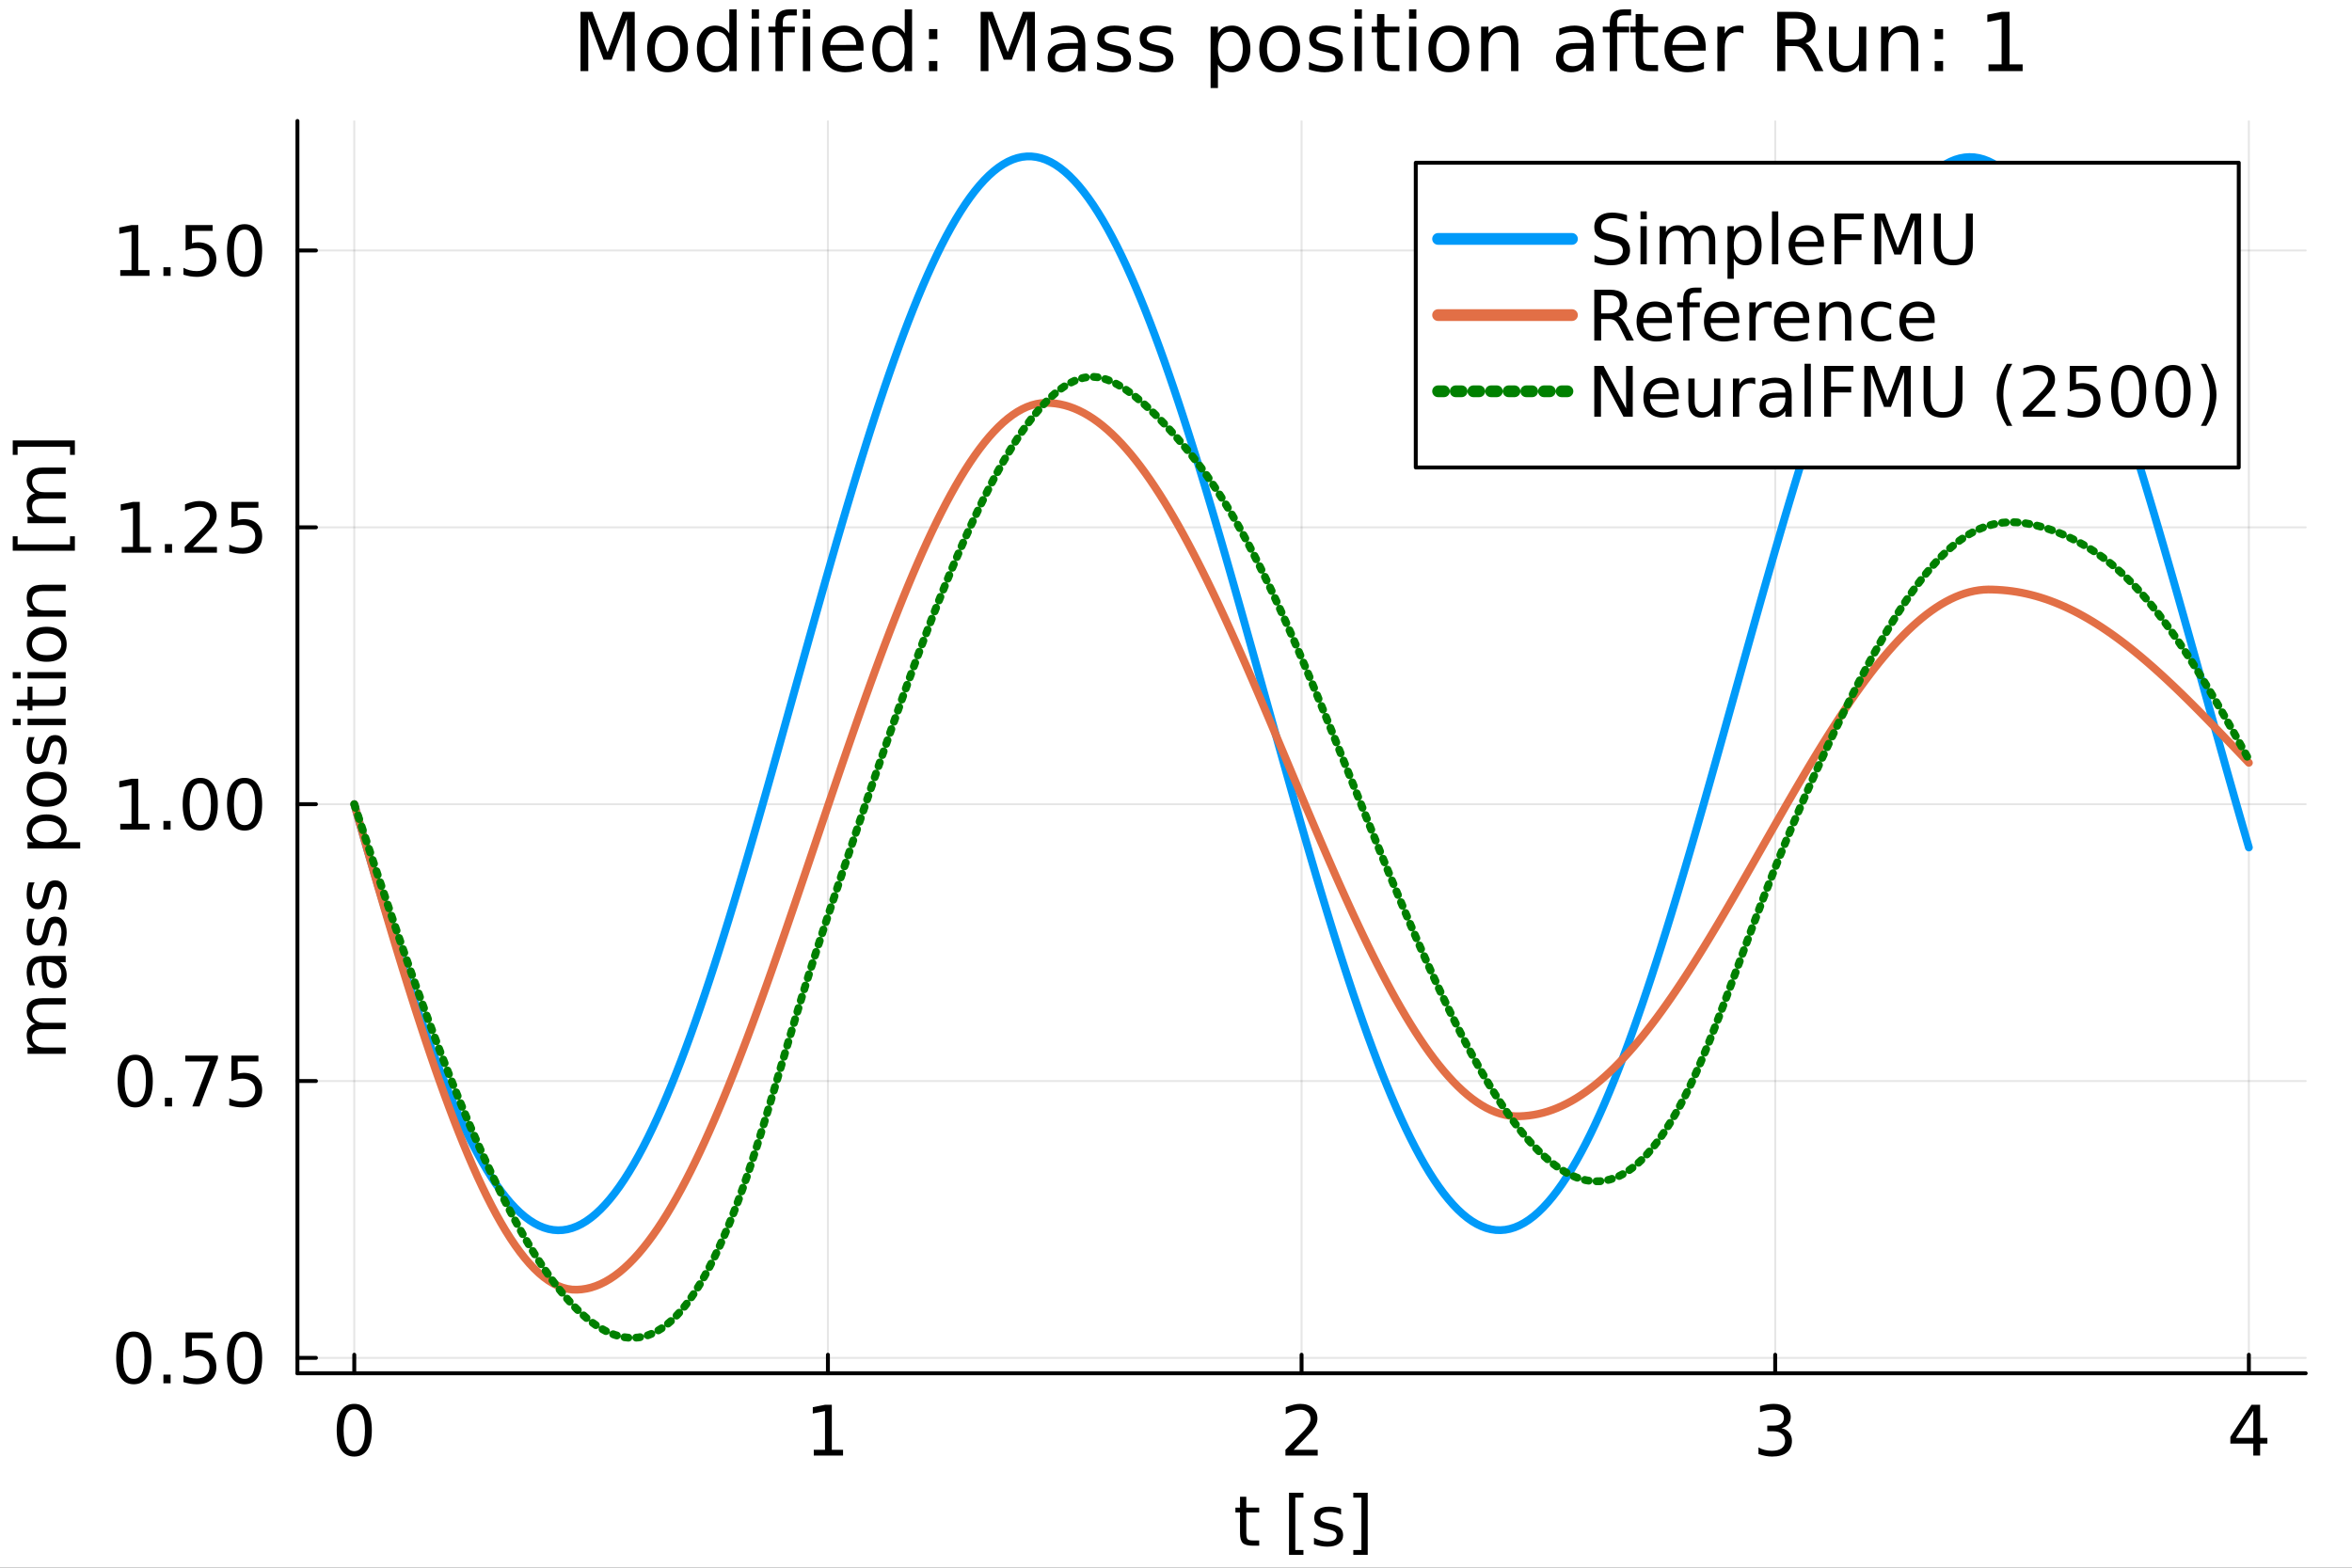 <?xml version="1.0" encoding="utf-8"?>
<svg xmlns="http://www.w3.org/2000/svg" xmlns:xlink="http://www.w3.org/1999/xlink" width="600" height="400" viewBox="0 0 2400 1600">
<rect x="0" y="0" width="2400" height="1600" fill="#333333" stroke="none"/>
<defs>
  <clipPath id="clip220">
    <rect x="0" y="0" width="2400" height="1600"/>
  </clipPath>
</defs>
<path clip-path="url(#clip220)" d="
M0 1600 L2400 1600 L2400 0 L0 0  Z
  " fill="#ffffff" fill-rule="evenodd" fill-opacity="1"/>
<defs>
  <clipPath id="clip221">
    <rect x="480" y="0" width="1681" height="1600"/>
  </clipPath>
</defs>
<path clip-path="url(#clip220)" d="
M303.503 1401.58 L2352.76 1401.58 L2352.76 123.472 L303.503 123.472  Z
  " fill="#ffffff" fill-rule="evenodd" fill-opacity="1"/>
<defs>
  <clipPath id="clip222">
    <rect x="303" y="123" width="2050" height="1279"/>
  </clipPath>
</defs>
<polyline clip-path="url(#clip222)" style="stroke:#000000; stroke-linecap:round; stroke-linejoin:round; stroke-width:2; stroke-opacity:0.1; fill:none" points="
  361.501,1401.58 361.501,123.472 
  "/>
<polyline clip-path="url(#clip222)" style="stroke:#000000; stroke-linecap:round; stroke-linejoin:round; stroke-width:2; stroke-opacity:0.1; fill:none" points="
  844.815,1401.58 844.815,123.472 
  "/>
<polyline clip-path="url(#clip222)" style="stroke:#000000; stroke-linecap:round; stroke-linejoin:round; stroke-width:2; stroke-opacity:0.1; fill:none" points="
  1328.13,1401.58 1328.13,123.472 
  "/>
<polyline clip-path="url(#clip222)" style="stroke:#000000; stroke-linecap:round; stroke-linejoin:round; stroke-width:2; stroke-opacity:0.1; fill:none" points="
  1811.44,1401.58 1811.44,123.472 
  "/>
<polyline clip-path="url(#clip222)" style="stroke:#000000; stroke-linecap:round; stroke-linejoin:round; stroke-width:2; stroke-opacity:0.1; fill:none" points="
  2294.76,1401.58 2294.76,123.472 
  "/>
<polyline clip-path="url(#clip220)" style="stroke:#000000; stroke-linecap:round; stroke-linejoin:round; stroke-width:4; stroke-opacity:1; fill:none" points="
  303.503,1401.58 2352.76,1401.58 
  "/>
<polyline clip-path="url(#clip220)" style="stroke:#000000; stroke-linecap:round; stroke-linejoin:round; stroke-width:4; stroke-opacity:1; fill:none" points="
  361.501,1401.58 361.501,1382.68 
  "/>
<polyline clip-path="url(#clip220)" style="stroke:#000000; stroke-linecap:round; stroke-linejoin:round; stroke-width:4; stroke-opacity:1; fill:none" points="
  844.815,1401.58 844.815,1382.68 
  "/>
<polyline clip-path="url(#clip220)" style="stroke:#000000; stroke-linecap:round; stroke-linejoin:round; stroke-width:4; stroke-opacity:1; fill:none" points="
  1328.13,1401.58 1328.13,1382.68 
  "/>
<polyline clip-path="url(#clip220)" style="stroke:#000000; stroke-linecap:round; stroke-linejoin:round; stroke-width:4; stroke-opacity:1; fill:none" points="
  1811.44,1401.58 1811.44,1382.68 
  "/>
<polyline clip-path="url(#clip220)" style="stroke:#000000; stroke-linecap:round; stroke-linejoin:round; stroke-width:4; stroke-opacity:1; fill:none" points="
  2294.76,1401.58 2294.76,1382.68 
  "/>
<path clip-path="url(#clip220)" d="M361.501 1438.36 Q356.084 1438.36 353.341 1443.71 Q350.633 1449.02 350.633 1459.71 Q350.633 1470.37 353.341 1475.72 Q356.084 1481.03 361.501 1481.03 Q366.952 1481.03 369.66 1475.72 Q372.403 1470.37 372.403 1459.71 Q372.403 1449.02 369.66 1443.71 Q366.952 1438.36 361.501 1438.36 M361.501 1432.8 Q370.216 1432.8 374.799 1439.71 Q379.417 1446.59 379.417 1459.71 Q379.417 1472.8 374.799 1479.71 Q370.216 1486.59 361.501 1486.59 Q352.785 1486.59 348.167 1479.71 Q343.584 1472.8 343.584 1459.71 Q343.584 1446.59 348.167 1439.71 Q352.785 1432.8 361.501 1432.8 Z" fill="#000000" fill-rule="evenodd" fill-opacity="1" /><path clip-path="url(#clip220)" d="M830.388 1479.68 L841.846 1479.68 L841.846 1440.13 L829.381 1442.63 L829.381 1436.24 L841.777 1433.74 L848.791 1433.74 L848.791 1479.68 L860.249 1479.68 L860.249 1485.58 L830.388 1485.58 L830.388 1479.68 Z" fill="#000000" fill-rule="evenodd" fill-opacity="1" /><path clip-path="url(#clip220)" d="M1320.11 1479.68 L1344.59 1479.68 L1344.59 1485.58 L1311.67 1485.58 L1311.67 1479.68 Q1315.66 1475.55 1322.54 1468.6 Q1329.45 1461.62 1331.22 1459.61 Q1334.59 1455.82 1335.91 1453.22 Q1337.26 1450.58 1337.26 1448.05 Q1337.26 1443.91 1334.34 1441.31 Q1331.46 1438.71 1326.81 1438.71 Q1323.51 1438.71 1319.83 1439.85 Q1316.19 1441 1312.02 1443.32 L1312.02 1436.24 Q1316.25 1434.54 1319.94 1433.67 Q1323.62 1432.8 1326.67 1432.8 Q1334.73 1432.8 1339.52 1436.83 Q1344.31 1440.86 1344.31 1447.59 Q1344.31 1450.79 1343.09 1453.67 Q1341.91 1456.52 1338.75 1460.41 Q1337.89 1461.41 1333.23 1466.24 Q1328.58 1471.03 1320.11 1479.68 Z" fill="#000000" fill-rule="evenodd" fill-opacity="1" /><path clip-path="url(#clip220)" d="M1817.82 1457.63 Q1822.85 1458.7 1825.66 1462.11 Q1828.51 1465.51 1828.51 1470.51 Q1828.51 1478.18 1823.23 1482.39 Q1817.95 1486.59 1808.23 1486.59 Q1804.97 1486.59 1801.5 1485.93 Q1798.06 1485.3 1794.38 1484.02 L1794.38 1477.25 Q1797.29 1478.95 1800.77 1479.82 Q1804.24 1480.68 1808.02 1480.68 Q1814.62 1480.68 1818.06 1478.08 Q1821.53 1475.48 1821.53 1470.51 Q1821.53 1465.93 1818.3 1463.36 Q1815.11 1460.75 1809.38 1460.75 L1803.34 1460.75 L1803.34 1454.99 L1809.66 1454.99 Q1814.83 1454.99 1817.57 1452.94 Q1820.32 1450.86 1820.32 1446.97 Q1820.32 1442.98 1817.47 1440.86 Q1814.66 1438.71 1809.38 1438.71 Q1806.5 1438.71 1803.2 1439.33 Q1799.9 1439.96 1795.94 1441.27 L1795.94 1435.02 Q1799.93 1433.91 1803.41 1433.36 Q1806.91 1432.8 1810 1432.8 Q1817.99 1432.8 1822.64 1436.45 Q1827.29 1440.06 1827.29 1446.24 Q1827.29 1450.55 1824.83 1453.53 Q1822.36 1456.48 1817.82 1457.63 Z" fill="#000000" fill-rule="evenodd" fill-opacity="1" /><path clip-path="url(#clip220)" d="M2299.27 1439.85 L2281.56 1467.52 L2299.27 1467.52 L2299.27 1439.85 M2297.43 1433.74 L2306.25 1433.74 L2306.25 1467.52 L2313.65 1467.52 L2313.65 1473.36 L2306.25 1473.36 L2306.25 1485.58 L2299.27 1485.58 L2299.27 1473.36 L2275.87 1473.36 L2275.87 1466.59 L2297.43 1433.74 Z" fill="#000000" fill-rule="evenodd" fill-opacity="1" /><path clip-path="url(#clip220)" d="M1271.74 1527.62 L1271.74 1538.66 L1284.9 1538.66 L1284.9 1543.62 L1271.74 1543.62 L1271.74 1564.74 Q1271.74 1569.49 1273.03 1570.85 Q1274.35 1572.2 1278.34 1572.2 L1284.9 1572.2 L1284.9 1577.55 L1278.34 1577.55 Q1270.94 1577.55 1268.13 1574.8 Q1265.32 1572.03 1265.32 1564.74 L1265.32 1543.62 L1260.63 1543.62 L1260.63 1538.66 L1265.32 1538.66 L1265.32 1527.62 L1271.74 1527.62 Z" fill="#000000" fill-rule="evenodd" fill-opacity="1" /><path clip-path="url(#clip220)" d="M1315.32 1523.52 L1330.04 1523.52 L1330.04 1528.49 L1321.71 1528.49 L1321.71 1581.96 L1330.04 1581.96 L1330.04 1586.92 L1315.32 1586.92 L1315.32 1523.52 Z" fill="#000000" fill-rule="evenodd" fill-opacity="1" /><path clip-path="url(#clip220)" d="M1368.44 1539.8 L1368.44 1545.85 Q1365.73 1544.46 1362.82 1543.76 Q1359.9 1543.07 1356.78 1543.07 Q1352.02 1543.07 1349.62 1544.53 Q1347.26 1545.99 1347.26 1548.9 Q1347.26 1551.12 1348.96 1552.41 Q1350.66 1553.66 1355.8 1554.8 L1357.99 1555.29 Q1364.8 1556.75 1367.64 1559.42 Q1370.53 1562.06 1370.53 1566.82 Q1370.53 1572.24 1366.22 1575.4 Q1361.95 1578.55 1354.45 1578.55 Q1351.32 1578.55 1347.92 1577.93 Q1344.55 1577.34 1340.8 1576.12 L1340.8 1569.53 Q1344.34 1571.37 1347.78 1572.3 Q1351.22 1573.21 1354.59 1573.21 Q1359.1 1573.21 1361.53 1571.68 Q1363.96 1570.12 1363.96 1567.3 Q1363.96 1564.7 1362.19 1563.31 Q1360.46 1561.92 1354.52 1560.64 L1352.3 1560.12 Q1346.36 1558.87 1343.72 1556.3 Q1341.08 1553.69 1341.08 1549.18 Q1341.08 1543.69 1344.97 1540.71 Q1348.86 1537.72 1356.01 1537.72 Q1359.55 1537.72 1362.68 1538.24 Q1365.8 1538.76 1368.44 1539.8 Z" fill="#000000" fill-rule="evenodd" fill-opacity="1" /><path clip-path="url(#clip220)" d="M1395.63 1523.52 L1395.63 1586.92 L1380.91 1586.92 L1380.91 1581.96 L1389.21 1581.96 L1389.21 1528.49 L1380.91 1528.49 L1380.91 1523.52 L1395.63 1523.52 Z" fill="#000000" fill-rule="evenodd" fill-opacity="1" /><polyline clip-path="url(#clip222)" style="stroke:#000000; stroke-linecap:round; stroke-linejoin:round; stroke-width:2; stroke-opacity:0.1; fill:none" points="
  303.503,1385.87 2352.76,1385.87 
  "/>
<polyline clip-path="url(#clip222)" style="stroke:#000000; stroke-linecap:round; stroke-linejoin:round; stroke-width:2; stroke-opacity:0.1; fill:none" points="
  303.503,1103.31 2352.76,1103.31 
  "/>
<polyline clip-path="url(#clip222)" style="stroke:#000000; stroke-linecap:round; stroke-linejoin:round; stroke-width:2; stroke-opacity:0.1; fill:none" points="
  303.503,820.758 2352.76,820.758 
  "/>
<polyline clip-path="url(#clip222)" style="stroke:#000000; stroke-linecap:round; stroke-linejoin:round; stroke-width:2; stroke-opacity:0.1; fill:none" points="
  303.503,538.202 2352.76,538.202 
  "/>
<polyline clip-path="url(#clip222)" style="stroke:#000000; stroke-linecap:round; stroke-linejoin:round; stroke-width:2; stroke-opacity:0.1; fill:none" points="
  303.503,255.646 2352.76,255.646 
  "/>
<polyline clip-path="url(#clip220)" style="stroke:#000000; stroke-linecap:round; stroke-linejoin:round; stroke-width:4; stroke-opacity:1; fill:none" points="
  303.503,1401.58 303.503,123.472 
  "/>
<polyline clip-path="url(#clip220)" style="stroke:#000000; stroke-linecap:round; stroke-linejoin:round; stroke-width:4; stroke-opacity:1; fill:none" points="
  303.503,1385.87 322.401,1385.87 
  "/>
<polyline clip-path="url(#clip220)" style="stroke:#000000; stroke-linecap:round; stroke-linejoin:round; stroke-width:4; stroke-opacity:1; fill:none" points="
  303.503,1103.31 322.401,1103.31 
  "/>
<polyline clip-path="url(#clip220)" style="stroke:#000000; stroke-linecap:round; stroke-linejoin:round; stroke-width:4; stroke-opacity:1; fill:none" points="
  303.503,820.758 322.401,820.758 
  "/>
<polyline clip-path="url(#clip220)" style="stroke:#000000; stroke-linecap:round; stroke-linejoin:round; stroke-width:4; stroke-opacity:1; fill:none" points="
  303.503,538.202 322.401,538.202 
  "/>
<polyline clip-path="url(#clip220)" style="stroke:#000000; stroke-linecap:round; stroke-linejoin:round; stroke-width:4; stroke-opacity:1; fill:none" points="
  303.503,255.646 322.401,255.646 
  "/>
<path clip-path="url(#clip220)" d="M136.497 1364.57 Q131.08 1364.57 128.337 1369.92 Q125.629 1375.23 125.629 1385.92 Q125.629 1396.58 128.337 1401.93 Q131.08 1407.24 136.497 1407.24 Q141.948 1407.24 144.656 1401.93 Q147.399 1396.58 147.399 1385.92 Q147.399 1375.23 144.656 1369.92 Q141.948 1364.57 136.497 1364.57 M136.497 1359.01 Q145.212 1359.01 149.795 1365.92 Q154.413 1372.8 154.413 1385.92 Q154.413 1399.01 149.795 1405.92 Q145.212 1412.8 136.497 1412.8 Q127.781 1412.8 123.163 1405.92 Q118.58 1399.01 118.58 1385.92 Q118.58 1372.8 123.163 1365.92 Q127.781 1359.01 136.497 1359.01 Z" fill="#000000" fill-rule="evenodd" fill-opacity="1" /><path clip-path="url(#clip220)" d="M166.74 1402.97 L174.066 1402.97 L174.066 1411.79 L166.74 1411.79 L166.74 1402.97 Z" fill="#000000" fill-rule="evenodd" fill-opacity="1" /><path clip-path="url(#clip220)" d="M189.413 1359.95 L216.948 1359.95 L216.948 1365.85 L195.837 1365.85 L195.837 1378.56 Q197.364 1378.04 198.892 1377.8 Q200.42 1377.52 201.948 1377.52 Q210.628 1377.52 215.698 1382.28 Q220.767 1387.03 220.767 1395.16 Q220.767 1403.53 215.559 1408.18 Q210.35 1412.8 200.871 1412.8 Q197.608 1412.8 194.205 1412.24 Q190.837 1411.69 187.226 1410.57 L187.226 1403.53 Q190.351 1405.23 193.684 1406.06 Q197.017 1406.89 200.732 1406.89 Q206.739 1406.89 210.246 1403.73 Q213.753 1400.57 213.753 1395.16 Q213.753 1389.74 210.246 1386.58 Q206.739 1383.42 200.732 1383.42 Q197.92 1383.42 195.108 1384.05 Q192.33 1384.67 189.413 1385.99 L189.413 1359.95 Z" fill="#000000" fill-rule="evenodd" fill-opacity="1" /><path clip-path="url(#clip220)" d="M249.586 1364.57 Q244.17 1364.57 241.427 1369.92 Q238.718 1375.23 238.718 1385.92 Q238.718 1396.58 241.427 1401.93 Q244.17 1407.24 249.586 1407.24 Q255.038 1407.24 257.746 1401.93 Q260.489 1396.58 260.489 1385.92 Q260.489 1375.23 257.746 1369.92 Q255.038 1364.57 249.586 1364.57 M249.586 1359.01 Q258.302 1359.01 262.885 1365.92 Q267.503 1372.8 267.503 1385.92 Q267.503 1399.01 262.885 1405.92 Q258.302 1412.8 249.586 1412.8 Q240.871 1412.8 236.253 1405.92 Q231.67 1399.01 231.67 1385.92 Q231.67 1372.8 236.253 1365.92 Q240.871 1359.01 249.586 1359.01 Z" fill="#000000" fill-rule="evenodd" fill-opacity="1" /><path clip-path="url(#clip220)" d="M137.99 1082.01 Q132.573 1082.01 129.83 1087.36 Q127.122 1092.67 127.122 1103.37 Q127.122 1114.03 129.83 1119.37 Q132.573 1124.69 137.99 1124.69 Q143.441 1124.69 146.149 1119.37 Q148.892 1114.03 148.892 1103.37 Q148.892 1092.67 146.149 1087.36 Q143.441 1082.01 137.99 1082.01 M137.99 1076.46 Q146.705 1076.46 151.288 1083.37 Q155.906 1090.24 155.906 1103.37 Q155.906 1116.46 151.288 1123.37 Q146.705 1130.24 137.99 1130.24 Q129.275 1130.24 124.657 1123.37 Q120.073 1116.46 120.073 1103.37 Q120.073 1090.24 124.657 1083.37 Q129.275 1076.46 137.99 1076.46 Z" fill="#000000" fill-rule="evenodd" fill-opacity="1" /><path clip-path="url(#clip220)" d="M168.233 1120.41 L175.559 1120.41 L175.559 1129.23 L168.233 1129.23 L168.233 1120.41 Z" fill="#000000" fill-rule="evenodd" fill-opacity="1" /><path clip-path="url(#clip220)" d="M189.066 1077.39 L222.399 1077.39 L222.399 1080.38 L203.58 1129.23 L196.253 1129.23 L213.962 1083.3 L189.066 1083.3 L189.066 1077.39 Z" fill="#000000" fill-rule="evenodd" fill-opacity="1" /><path clip-path="url(#clip220)" d="M236.149 1077.39 L263.684 1077.39 L263.684 1083.3 L242.573 1083.3 L242.573 1096.01 Q244.1 1095.48 245.628 1095.24 Q247.156 1094.96 248.684 1094.96 Q257.364 1094.96 262.434 1099.72 Q267.503 1104.48 267.503 1112.6 Q267.503 1120.97 262.295 1125.62 Q257.086 1130.24 247.607 1130.24 Q244.343 1130.24 240.941 1129.69 Q237.573 1129.13 233.961 1128.02 L233.961 1120.97 Q237.086 1122.67 240.42 1123.5 Q243.753 1124.34 247.468 1124.34 Q253.475 1124.34 256.982 1121.18 Q260.489 1118.02 260.489 1112.6 Q260.489 1107.19 256.982 1104.03 Q253.475 1100.87 247.468 1100.87 Q244.656 1100.87 241.843 1101.49 Q239.066 1102.12 236.149 1103.44 L236.149 1077.39 Z" fill="#000000" fill-rule="evenodd" fill-opacity="1" /><path clip-path="url(#clip220)" d="M122.712 840.775 L134.17 840.775 L134.17 801.227 L121.705 803.727 L121.705 797.338 L134.101 794.838 L141.115 794.838 L141.115 840.775 L152.573 840.775 L152.573 846.678 L122.712 846.678 L122.712 840.775 Z" fill="#000000" fill-rule="evenodd" fill-opacity="1" /><path clip-path="url(#clip220)" d="M166.74 837.859 L174.066 837.859 L174.066 846.678 L166.74 846.678 L166.74 837.859 Z" fill="#000000" fill-rule="evenodd" fill-opacity="1" /><path clip-path="url(#clip220)" d="M204.344 799.456 Q198.927 799.456 196.184 804.803 Q193.476 810.116 193.476 820.81 Q193.476 831.47 196.184 836.817 Q198.927 842.13 204.344 842.13 Q209.795 842.13 212.503 836.817 Q215.246 831.47 215.246 820.81 Q215.246 810.116 212.503 804.803 Q209.795 799.456 204.344 799.456 M204.344 793.901 Q213.059 793.901 217.642 800.81 Q222.26 807.685 222.26 820.81 Q222.26 833.9 217.642 840.81 Q213.059 847.685 204.344 847.685 Q195.628 847.685 191.01 840.81 Q186.427 833.9 186.427 820.81 Q186.427 807.685 191.01 800.81 Q195.628 793.901 204.344 793.901 Z" fill="#000000" fill-rule="evenodd" fill-opacity="1" /><path clip-path="url(#clip220)" d="M249.586 799.456 Q244.17 799.456 241.427 804.803 Q238.718 810.116 238.718 820.81 Q238.718 831.47 241.427 836.817 Q244.17 842.13 249.586 842.13 Q255.038 842.13 257.746 836.817 Q260.489 831.47 260.489 820.81 Q260.489 810.116 257.746 804.803 Q255.038 799.456 249.586 799.456 M249.586 793.901 Q258.302 793.901 262.885 800.81 Q267.503 807.685 267.503 820.81 Q267.503 833.9 262.885 840.81 Q258.302 847.685 249.586 847.685 Q240.871 847.685 236.253 840.81 Q231.67 833.9 231.67 820.81 Q231.67 807.685 236.253 800.81 Q240.871 793.901 249.586 793.901 Z" fill="#000000" fill-rule="evenodd" fill-opacity="1" /><path clip-path="url(#clip220)" d="M124.205 558.219 L135.663 558.219 L135.663 518.671 L123.198 521.171 L123.198 514.782 L135.594 512.282 L142.608 512.282 L142.608 558.219 L154.066 558.219 L154.066 564.122 L124.205 564.122 L124.205 558.219 Z" fill="#000000" fill-rule="evenodd" fill-opacity="1" /><path clip-path="url(#clip220)" d="M168.233 555.303 L175.559 555.303 L175.559 564.122 L168.233 564.122 L168.233 555.303 Z" fill="#000000" fill-rule="evenodd" fill-opacity="1" /><path clip-path="url(#clip220)" d="M196.878 558.219 L221.357 558.219 L221.357 564.122 L188.441 564.122 L188.441 558.219 Q192.434 554.087 199.309 547.143 Q206.219 540.164 207.989 538.15 Q211.357 534.365 212.677 531.761 Q214.031 529.122 214.031 526.588 Q214.031 522.456 211.114 519.852 Q208.232 517.247 203.58 517.247 Q200.281 517.247 196.601 518.393 Q192.955 519.539 188.788 521.865 L188.788 514.782 Q193.024 513.081 196.705 512.213 Q200.385 511.345 203.441 511.345 Q211.496 511.345 216.288 515.372 Q221.08 519.4 221.08 526.136 Q221.08 529.331 219.864 532.213 Q218.684 535.06 215.524 538.949 Q214.656 539.956 210.003 544.782 Q205.351 549.574 196.878 558.219 Z" fill="#000000" fill-rule="evenodd" fill-opacity="1" /><path clip-path="url(#clip220)" d="M236.149 512.282 L263.684 512.282 L263.684 518.185 L242.573 518.185 L242.573 530.893 Q244.1 530.372 245.628 530.129 Q247.156 529.852 248.684 529.852 Q257.364 529.852 262.434 534.608 Q267.503 539.365 267.503 547.49 Q267.503 555.858 262.295 560.511 Q257.086 565.129 247.607 565.129 Q244.343 565.129 240.941 564.574 Q237.573 564.018 233.961 562.907 L233.961 555.858 Q237.086 557.56 240.42 558.393 Q243.753 559.226 247.468 559.226 Q253.475 559.226 256.982 556.067 Q260.489 552.907 260.489 547.49 Q260.489 542.074 256.982 538.914 Q253.475 535.754 247.468 535.754 Q244.656 535.754 241.843 536.379 Q239.066 537.004 236.149 538.324 L236.149 512.282 Z" fill="#000000" fill-rule="evenodd" fill-opacity="1" /><path clip-path="url(#clip220)" d="M122.712 275.663 L134.17 275.663 L134.17 236.115 L121.705 238.615 L121.705 232.226 L134.101 229.726 L141.115 229.726 L141.115 275.663 L152.573 275.663 L152.573 281.566 L122.712 281.566 L122.712 275.663 Z" fill="#000000" fill-rule="evenodd" fill-opacity="1" /><path clip-path="url(#clip220)" d="M166.74 272.747 L174.066 272.747 L174.066 281.566 L166.74 281.566 L166.74 272.747 Z" fill="#000000" fill-rule="evenodd" fill-opacity="1" /><path clip-path="url(#clip220)" d="M189.413 229.726 L216.948 229.726 L216.948 235.629 L195.837 235.629 L195.837 248.337 Q197.364 247.816 198.892 247.573 Q200.42 247.296 201.948 247.296 Q210.628 247.296 215.698 252.052 Q220.767 256.809 220.767 264.934 Q220.767 273.302 215.559 277.955 Q210.35 282.573 200.871 282.573 Q197.608 282.573 194.205 282.018 Q190.837 281.462 187.226 280.351 L187.226 273.302 Q190.351 275.004 193.684 275.837 Q197.017 276.67 200.732 276.67 Q206.739 276.67 210.246 273.511 Q213.753 270.351 213.753 264.934 Q213.753 259.518 210.246 256.358 Q206.739 253.198 200.732 253.198 Q197.92 253.198 195.108 253.823 Q192.33 254.448 189.413 255.768 L189.413 229.726 Z" fill="#000000" fill-rule="evenodd" fill-opacity="1" /><path clip-path="url(#clip220)" d="M249.586 234.344 Q244.17 234.344 241.427 239.691 Q238.718 245.004 238.718 255.698 Q238.718 266.358 241.427 271.705 Q244.17 277.018 249.586 277.018 Q255.038 277.018 257.746 271.705 Q260.489 266.358 260.489 255.698 Q260.489 245.004 257.746 239.691 Q255.038 234.344 249.586 234.344 M249.586 228.789 Q258.302 228.789 262.885 235.698 Q267.503 242.573 267.503 255.698 Q267.503 268.789 262.885 275.698 Q258.302 282.573 249.586 282.573 Q240.871 282.573 236.253 275.698 Q231.67 268.789 231.67 255.698 Q231.67 242.573 236.253 235.698 Q240.871 228.789 249.586 228.789 Z" fill="#000000" fill-rule="evenodd" fill-opacity="1" /><path clip-path="url(#clip220)" d="M35.605 1045.01 Q31.299 1042.61 29.251 1039.28 Q27.202 1035.94 27.202 1031.43 Q27.202 1025.35 31.473 1022.06 Q35.709 1018.76 43.556 1018.76 L67.028 1018.76 L67.028 1025.18 L43.764 1025.18 Q38.174 1025.18 35.466 1027.16 Q32.758 1029.14 32.758 1033.2 Q32.758 1038.17 36.056 1041.05 Q39.355 1043.93 45.049 1043.93 L67.028 1043.93 L67.028 1050.35 L43.764 1050.35 Q38.139 1050.35 35.466 1052.33 Q32.758 1054.31 32.758 1058.44 Q32.758 1063.34 36.091 1066.22 Q39.389 1069.1 45.049 1069.1 L67.028 1069.1 L67.028 1075.53 L28.14 1075.53 L28.14 1069.1 L34.181 1069.1 Q30.605 1066.92 28.903 1063.86 Q27.202 1060.81 27.202 1056.6 Q27.202 1052.37 29.355 1049.42 Q31.508 1046.43 35.605 1045.01 Z" fill="#000000" fill-rule="evenodd" fill-opacity="1" /><path clip-path="url(#clip220)" d="M47.48 988.341 Q47.48 996.084 49.251 999.07 Q51.021 1002.06 55.292 1002.06 Q58.695 1002.06 60.709 999.834 Q62.688 997.577 62.688 993.723 Q62.688 988.41 58.938 985.216 Q55.153 981.987 48.903 981.987 L47.48 981.987 L47.48 988.341 M44.841 975.598 L67.028 975.598 L67.028 981.987 L61.125 981.987 Q64.667 984.174 66.368 987.438 Q68.035 990.702 68.035 995.424 Q68.035 1001.4 64.702 1004.94 Q61.334 1008.44 55.709 1008.44 Q49.146 1008.44 45.813 1004.07 Q42.48 999.66 42.48 990.945 L42.48 981.987 L41.855 981.987 Q37.445 981.987 35.049 984.903 Q32.619 987.785 32.619 993.028 Q32.619 996.362 33.417 999.521 Q34.216 1002.68 35.813 1005.6 L29.91 1005.6 Q28.556 1002.09 27.896 998.792 Q27.202 995.493 27.202 992.369 Q27.202 983.931 31.577 979.764 Q35.952 975.598 44.841 975.598 Z" fill="#000000" fill-rule="evenodd" fill-opacity="1" /><path clip-path="url(#clip220)" d="M29.285 937.647 L35.327 937.647 Q33.938 940.355 33.244 943.272 Q32.549 946.188 32.549 949.313 Q32.549 954.07 34.008 956.466 Q35.466 958.827 38.383 958.827 Q40.605 958.827 41.889 957.126 Q43.139 955.424 44.285 950.285 L44.771 948.098 Q46.23 941.292 48.903 938.445 Q51.542 935.563 56.299 935.563 Q61.716 935.563 64.875 939.869 Q68.035 944.14 68.035 951.64 Q68.035 954.765 67.41 958.167 Q66.82 961.535 65.605 965.285 L59.007 965.285 Q60.848 961.744 61.785 958.306 Q62.688 954.869 62.688 951.501 Q62.688 946.987 61.16 944.556 Q59.598 942.126 56.785 942.126 Q54.181 942.126 52.792 943.897 Q51.403 945.633 50.118 951.57 L49.598 953.792 Q48.348 959.73 45.778 962.369 Q43.174 965.008 38.66 965.008 Q33.174 965.008 30.188 961.119 Q27.202 957.23 27.202 950.077 Q27.202 946.535 27.723 943.41 Q28.244 940.285 29.285 937.647 Z" fill="#000000" fill-rule="evenodd" fill-opacity="1" /><path clip-path="url(#clip220)" d="M29.285 900.598 L35.327 900.598 Q33.938 903.306 33.244 906.223 Q32.549 909.14 32.549 912.265 Q32.549 917.022 34.008 919.418 Q35.466 921.779 38.383 921.779 Q40.605 921.779 41.889 920.077 Q43.139 918.376 44.285 913.237 L44.771 911.049 Q46.23 904.244 48.903 901.397 Q51.542 898.515 56.299 898.515 Q61.716 898.515 64.875 902.82 Q68.035 907.091 68.035 914.591 Q68.035 917.716 67.41 921.119 Q66.82 924.487 65.605 928.237 L59.007 928.237 Q60.848 924.695 61.785 921.258 Q62.688 917.82 62.688 914.452 Q62.688 909.938 61.16 907.508 Q59.598 905.077 56.785 905.077 Q54.181 905.077 52.792 906.848 Q51.403 908.584 50.118 914.522 L49.598 916.744 Q48.348 922.681 45.778 925.32 Q43.174 927.959 38.66 927.959 Q33.174 927.959 30.188 924.07 Q27.202 920.181 27.202 913.029 Q27.202 909.487 27.723 906.362 Q28.244 903.237 29.285 900.598 Z" fill="#000000" fill-rule="evenodd" fill-opacity="1" /><path clip-path="url(#clip220)" d="M61.195 859.557 L81.82 859.557 L81.82 865.98 L28.14 865.98 L28.14 859.557 L34.042 859.557 Q30.57 857.543 28.903 854.487 Q27.202 851.397 27.202 847.126 Q27.202 840.043 32.827 835.633 Q38.452 831.189 47.618 831.189 Q56.785 831.189 62.41 835.633 Q68.035 840.043 68.035 847.126 Q68.035 851.397 66.368 854.487 Q64.667 857.543 61.195 859.557 M47.618 837.821 Q40.57 837.821 36.577 840.737 Q32.549 843.619 32.549 848.689 Q32.549 853.758 36.577 856.675 Q40.57 859.557 47.618 859.557 Q54.667 859.557 58.695 856.675 Q62.688 853.758 62.688 848.689 Q62.688 843.619 58.695 840.737 Q54.667 837.821 47.618 837.821 Z" fill="#000000" fill-rule="evenodd" fill-opacity="1" /><path clip-path="url(#clip220)" d="M32.619 805.529 Q32.619 810.668 36.646 813.654 Q40.639 816.64 47.618 816.64 Q54.598 816.64 58.625 813.689 Q62.618 810.703 62.618 805.529 Q62.618 800.425 58.591 797.439 Q54.563 794.453 47.618 794.453 Q40.709 794.453 36.681 797.439 Q32.619 800.425 32.619 805.529 M27.202 805.529 Q27.202 797.196 32.619 792.439 Q38.035 787.682 47.618 787.682 Q57.167 787.682 62.618 792.439 Q68.035 797.196 68.035 805.529 Q68.035 813.897 62.618 818.654 Q57.167 823.376 47.618 823.376 Q38.035 823.376 32.619 818.654 Q27.202 813.897 27.202 805.529 Z" fill="#000000" fill-rule="evenodd" fill-opacity="1" /><path clip-path="url(#clip220)" d="M29.285 752.3 L35.327 752.3 Q33.938 755.009 33.244 757.925 Q32.549 760.842 32.549 763.967 Q32.549 768.724 34.008 771.12 Q35.466 773.481 38.383 773.481 Q40.605 773.481 41.889 771.779 Q43.139 770.078 44.285 764.939 L44.771 762.752 Q46.23 755.946 48.903 753.099 Q51.542 750.217 56.299 750.217 Q61.716 750.217 64.875 754.523 Q68.035 758.793 68.035 766.293 Q68.035 769.418 67.41 772.821 Q66.82 776.189 65.605 779.939 L59.007 779.939 Q60.848 776.397 61.785 772.96 Q62.688 769.522 62.688 766.154 Q62.688 761.641 61.16 759.21 Q59.598 756.779 56.785 756.779 Q54.181 756.779 52.792 758.55 Q51.403 760.286 50.118 766.224 L49.598 768.446 Q48.348 774.384 45.778 777.022 Q43.174 779.661 38.66 779.661 Q33.174 779.661 30.188 775.772 Q27.202 771.884 27.202 764.731 Q27.202 761.189 27.723 758.064 Q28.244 754.939 29.285 752.3 Z" fill="#000000" fill-rule="evenodd" fill-opacity="1" /><path clip-path="url(#clip220)" d="M28.14 740.043 L28.14 733.655 L67.028 733.655 L67.028 740.043 L28.14 740.043 M13.001 740.043 L13.001 733.655 L21.091 733.655 L21.091 740.043 L13.001 740.043 Z" fill="#000000" fill-rule="evenodd" fill-opacity="1" /><path clip-path="url(#clip220)" d="M17.098 713.967 L28.14 713.967 L28.14 700.808 L33.105 700.808 L33.105 713.967 L54.216 713.967 Q58.973 713.967 60.327 712.683 Q61.681 711.363 61.681 707.37 L61.681 700.808 L67.028 700.808 L67.028 707.37 Q67.028 714.766 64.285 717.578 Q61.507 720.391 54.216 720.391 L33.105 720.391 L33.105 725.078 L28.14 725.078 L28.14 720.391 L17.098 720.391 L17.098 713.967 Z" fill="#000000" fill-rule="evenodd" fill-opacity="1" /><path clip-path="url(#clip220)" d="M28.14 692.405 L28.14 686.016 L67.028 686.016 L67.028 692.405 L28.14 692.405 M13.001 692.405 L13.001 686.016 L21.091 686.016 L21.091 692.405 L13.001 692.405 Z" fill="#000000" fill-rule="evenodd" fill-opacity="1" /><path clip-path="url(#clip220)" d="M32.619 657.579 Q32.619 662.717 36.646 665.704 Q40.639 668.69 47.618 668.69 Q54.598 668.69 58.625 665.738 Q62.618 662.752 62.618 657.579 Q62.618 652.474 58.591 649.488 Q54.563 646.502 47.618 646.502 Q40.709 646.502 36.681 649.488 Q32.619 652.474 32.619 657.579 M27.202 657.579 Q27.202 649.245 32.619 644.488 Q38.035 639.732 47.618 639.732 Q57.167 639.732 62.618 644.488 Q68.035 649.245 68.035 657.579 Q68.035 665.947 62.618 670.704 Q57.167 675.426 47.618 675.426 Q38.035 675.426 32.619 670.704 Q27.202 665.947 27.202 657.579 Z" fill="#000000" fill-rule="evenodd" fill-opacity="1" /><path clip-path="url(#clip220)" d="M43.556 596.815 L67.028 596.815 L67.028 603.204 L43.764 603.204 Q38.244 603.204 35.501 605.357 Q32.758 607.509 32.758 611.815 Q32.758 616.989 36.056 619.975 Q39.355 622.961 45.049 622.961 L67.028 622.961 L67.028 629.384 L28.14 629.384 L28.14 622.961 L34.181 622.961 Q30.674 620.669 28.938 617.579 Q27.202 614.454 27.202 610.391 Q27.202 603.69 31.369 600.253 Q35.501 596.815 43.556 596.815 Z" fill="#000000" fill-rule="evenodd" fill-opacity="1" /><path clip-path="url(#clip220)" d="M13.001 562.058 L13.001 547.336 L17.966 547.336 L17.966 555.669 L71.438 555.669 L71.438 547.336 L76.403 547.336 L76.403 562.058 L13.001 562.058 Z" fill="#000000" fill-rule="evenodd" fill-opacity="1" /><path clip-path="url(#clip220)" d="M35.605 503.448 Q31.299 501.052 29.251 497.718 Q27.202 494.385 27.202 489.871 Q27.202 483.795 31.473 480.496 Q35.709 477.198 43.556 477.198 L67.028 477.198 L67.028 483.621 L43.764 483.621 Q38.174 483.621 35.466 485.6 Q32.758 487.58 32.758 491.642 Q32.758 496.607 36.056 499.489 Q39.355 502.371 45.049 502.371 L67.028 502.371 L67.028 508.795 L43.764 508.795 Q38.139 508.795 35.466 510.774 Q32.758 512.753 32.758 516.885 Q32.758 521.781 36.091 524.663 Q39.389 527.545 45.049 527.545 L67.028 527.545 L67.028 533.968 L28.14 533.968 L28.14 527.545 L34.181 527.545 Q30.605 525.357 28.903 522.302 Q27.202 519.246 27.202 515.045 Q27.202 510.809 29.355 507.857 Q31.508 504.871 35.605 503.448 Z" fill="#000000" fill-rule="evenodd" fill-opacity="1" /><path clip-path="url(#clip220)" d="M13.001 449.524 L76.403 449.524 L76.403 464.246 L71.438 464.246 L71.438 455.948 L17.966 455.948 L17.966 464.246 L13.001 464.246 L13.001 449.524 Z" fill="#000000" fill-rule="evenodd" fill-opacity="1" /><path clip-path="url(#clip220)" d="M592.343 12.096 L604.537 12.096 L619.971 53.253 L635.486 12.096 L647.679 12.096 L647.679 72.576 L639.699 72.576 L639.699 19.469 L624.103 60.95 L615.879 60.95 L600.283 19.469 L600.283 72.576 L592.343 72.576 L592.343 12.096 Z" fill="#000000" fill-rule="evenodd" fill-opacity="1" /><path clip-path="url(#clip220)" d="M681.18 32.431 Q675.184 32.431 671.701 37.131 Q668.217 41.789 668.217 49.931 Q668.217 58.074 671.66 62.773 Q675.144 67.431 681.18 67.431 Q687.135 67.431 690.618 62.732 Q694.102 58.033 694.102 49.931 Q694.102 41.87 690.618 37.171 Q687.135 32.431 681.18 32.431 M681.18 26.112 Q690.902 26.112 696.452 32.431 Q702.001 38.751 702.001 49.931 Q702.001 61.071 696.452 67.431 Q690.902 73.751 681.18 73.751 Q671.417 73.751 665.867 67.431 Q660.358 61.071 660.358 49.931 Q660.358 38.751 665.867 32.431 Q671.417 26.112 681.18 26.112 Z" fill="#000000" fill-rule="evenodd" fill-opacity="1" /><path clip-path="url(#clip220)" d="M744.212 34.092 L744.212 9.544 L751.666 9.544 L751.666 72.576 L744.212 72.576 L744.212 65.77 Q741.862 69.821 738.257 71.806 Q734.692 73.751 729.669 73.751 Q721.446 73.751 716.261 67.188 Q711.116 60.626 711.116 49.931 Q711.116 39.237 716.261 32.675 Q721.446 26.112 729.669 26.112 Q734.692 26.112 738.257 28.097 Q741.862 30.041 744.212 34.092 M718.813 49.931 Q718.813 58.155 722.175 62.854 Q725.578 67.512 731.492 67.512 Q737.406 67.512 740.809 62.854 Q744.212 58.155 744.212 49.931 Q744.212 41.708 740.809 37.05 Q737.406 32.35 731.492 32.35 Q725.578 32.35 722.175 37.05 Q718.813 41.708 718.813 49.931 Z" fill="#000000" fill-rule="evenodd" fill-opacity="1" /><path clip-path="url(#clip220)" d="M767.018 27.206 L774.472 27.206 L774.472 72.576 L767.018 72.576 L767.018 27.206 M767.018 9.544 L774.472 9.544 L774.472 18.983 L767.018 18.983 L767.018 9.544 Z" fill="#000000" fill-rule="evenodd" fill-opacity="1" /><path clip-path="url(#clip220)" d="M813.037 9.544 L813.037 15.742 L805.907 15.742 Q801.897 15.742 800.317 17.362 Q798.778 18.983 798.778 23.195 L798.778 27.206 L811.052 27.206 L811.052 32.999 L798.778 32.999 L798.778 72.576 L791.283 72.576 L791.283 32.999 L784.154 32.999 L784.154 27.206 L791.283 27.206 L791.283 24.046 Q791.283 16.471 794.808 13.028 Q798.332 9.544 805.988 9.544 L813.037 9.544 Z" fill="#000000" fill-rule="evenodd" fill-opacity="1" /><path clip-path="url(#clip220)" d="M819.275 27.206 L826.729 27.206 L826.729 72.576 L819.275 72.576 L819.275 27.206 M819.275 9.544 L826.729 9.544 L826.729 18.983 L819.275 18.983 L819.275 9.544 Z" fill="#000000" fill-rule="evenodd" fill-opacity="1" /><path clip-path="url(#clip220)" d="M881.132 48.028 L881.132 51.673 L846.862 51.673 Q847.348 59.37 851.48 63.421 Q855.652 67.431 863.065 67.431 Q867.359 67.431 871.37 66.378 Q875.421 65.325 879.391 63.218 L879.391 70.267 Q875.38 71.968 871.167 72.86 Q866.954 73.751 862.62 73.751 Q851.763 73.751 845.403 67.431 Q839.084 61.112 839.084 50.337 Q839.084 39.197 845.079 32.675 Q851.115 26.112 861.323 26.112 Q870.479 26.112 875.785 32.026 Q881.132 37.9 881.132 48.028 M873.679 45.84 Q873.598 39.723 870.235 36.077 Q866.914 32.431 861.405 32.431 Q855.166 32.431 851.399 35.956 Q847.672 39.48 847.105 45.88 L873.679 45.84 Z" fill="#000000" fill-rule="evenodd" fill-opacity="1" /><path clip-path="url(#clip220)" d="M923.221 34.092 L923.221 9.544 L930.675 9.544 L930.675 72.576 L923.221 72.576 L923.221 65.77 Q920.872 69.821 917.266 71.806 Q913.702 73.751 908.679 73.751 Q900.455 73.751 895.27 67.188 Q890.125 60.626 890.125 49.931 Q890.125 39.237 895.27 32.675 Q900.455 26.112 908.679 26.112 Q913.702 26.112 917.266 28.097 Q920.872 30.041 923.221 34.092 M897.822 49.931 Q897.822 58.155 901.184 62.854 Q904.587 67.512 910.501 67.512 Q916.416 67.512 919.819 62.854 Q923.221 58.155 923.221 49.931 Q923.221 41.708 919.819 37.05 Q916.416 32.35 910.501 32.35 Q904.587 32.35 901.184 37.05 Q897.822 41.708 897.822 49.931 Z" fill="#000000" fill-rule="evenodd" fill-opacity="1" /><path clip-path="url(#clip220)" d="M947.932 62.287 L956.479 62.287 L956.479 72.576 L947.932 72.576 L947.932 62.287 M947.932 29.677 L956.479 29.677 L956.479 39.966 L947.932 39.966 L947.932 29.677 Z" fill="#000000" fill-rule="evenodd" fill-opacity="1" /><path clip-path="url(#clip220)" d="M1000.67 12.096 L1012.87 12.096 L1028.3 53.253 L1043.82 12.096 L1056.01 12.096 L1056.01 72.576 L1048.03 72.576 L1048.03 19.469 L1032.43 60.95 L1024.21 60.95 L1008.61 19.469 L1008.61 72.576 L1000.67 72.576 L1000.67 12.096 Z" fill="#000000" fill-rule="evenodd" fill-opacity="1" /><path clip-path="url(#clip220)" d="M1092.55 49.769 Q1083.52 49.769 1080.03 51.835 Q1076.55 53.901 1076.55 58.884 Q1076.55 62.854 1079.14 65.203 Q1081.77 67.512 1086.27 67.512 Q1092.47 67.512 1096.19 63.137 Q1099.96 58.722 1099.96 51.43 L1099.96 49.769 L1092.55 49.769 M1107.42 46.691 L1107.42 72.576 L1099.96 72.576 L1099.96 65.689 Q1097.41 69.821 1093.6 71.806 Q1089.79 73.751 1084.29 73.751 Q1077.32 73.751 1073.19 69.862 Q1069.09 65.933 1069.09 59.37 Q1069.09 51.714 1074.2 47.825 Q1079.34 43.936 1089.51 43.936 L1099.96 43.936 L1099.96 43.207 Q1099.96 38.062 1096.56 35.267 Q1093.2 32.431 1087.08 32.431 Q1083.19 32.431 1079.51 33.363 Q1075.82 34.295 1072.42 36.158 L1072.42 29.272 Q1076.51 27.692 1080.36 26.922 Q1084.2 26.112 1087.85 26.112 Q1097.69 26.112 1102.55 31.216 Q1107.42 36.32 1107.42 46.691 Z" fill="#000000" fill-rule="evenodd" fill-opacity="1" /><path clip-path="url(#clip220)" d="M1151.69 28.543 L1151.69 35.591 Q1148.53 33.971 1145.13 33.161 Q1141.73 32.35 1138.08 32.35 Q1132.53 32.35 1129.74 34.052 Q1126.98 35.753 1126.98 39.156 Q1126.98 41.749 1128.97 43.248 Q1130.95 44.706 1136.95 46.043 L1139.5 46.61 Q1147.44 48.311 1150.76 51.43 Q1154.12 54.509 1154.12 60.059 Q1154.12 66.378 1149.1 70.064 Q1144.12 73.751 1135.37 73.751 Q1131.72 73.751 1127.75 73.022 Q1123.82 72.333 1119.45 70.915 L1119.45 63.218 Q1123.58 65.365 1127.59 66.459 Q1131.6 67.512 1135.53 67.512 Q1140.8 67.512 1143.63 65.73 Q1146.47 63.907 1146.47 60.626 Q1146.47 57.588 1144.4 55.967 Q1142.38 54.347 1135.45 52.848 L1132.86 52.24 Q1125.93 50.782 1122.85 47.785 Q1119.77 44.746 1119.77 39.48 Q1119.77 33.08 1124.31 29.596 Q1128.85 26.112 1137.19 26.112 Q1141.32 26.112 1144.97 26.72 Q1148.61 27.327 1151.69 28.543 Z" fill="#000000" fill-rule="evenodd" fill-opacity="1" /><path clip-path="url(#clip220)" d="M1194.92 28.543 L1194.92 35.591 Q1191.76 33.971 1188.35 33.161 Q1184.95 32.35 1181.3 32.35 Q1175.75 32.35 1172.96 34.052 Q1170.2 35.753 1170.2 39.156 Q1170.2 41.749 1172.19 43.248 Q1174.17 44.706 1180.17 46.043 L1182.72 46.61 Q1190.66 48.311 1193.98 51.43 Q1197.35 54.509 1197.35 60.059 Q1197.35 66.378 1192.32 70.064 Q1187.34 73.751 1178.59 73.751 Q1174.94 73.751 1170.97 73.022 Q1167.05 72.333 1162.67 70.915 L1162.67 63.218 Q1166.8 65.365 1170.81 66.459 Q1174.82 67.512 1178.75 67.512 Q1184.02 67.512 1186.85 65.73 Q1189.69 63.907 1189.69 60.626 Q1189.69 57.588 1187.62 55.967 Q1185.6 54.347 1178.67 52.848 L1176.08 52.24 Q1169.15 50.782 1166.07 47.785 Q1162.99 44.746 1162.99 39.48 Q1162.99 33.08 1167.53 29.596 Q1172.07 26.112 1180.41 26.112 Q1184.55 26.112 1188.19 26.72 Q1191.84 27.327 1194.92 28.543 Z" fill="#000000" fill-rule="evenodd" fill-opacity="1" /><path clip-path="url(#clip220)" d="M1242.8 65.77 L1242.8 89.833 L1235.3 89.833 L1235.3 27.206 L1242.8 27.206 L1242.8 34.092 Q1245.15 30.041 1248.71 28.097 Q1252.32 26.112 1257.3 26.112 Q1265.56 26.112 1270.71 32.675 Q1275.89 39.237 1275.89 49.931 Q1275.89 60.626 1270.71 67.188 Q1265.56 73.751 1257.3 73.751 Q1252.32 73.751 1248.71 71.806 Q1245.15 69.821 1242.8 65.77 M1268.16 49.931 Q1268.16 41.708 1264.75 37.05 Q1261.39 32.35 1255.48 32.35 Q1249.56 32.35 1246.16 37.05 Q1242.8 41.708 1242.8 49.931 Q1242.8 58.155 1246.16 62.854 Q1249.56 67.512 1255.48 67.512 Q1261.39 67.512 1264.75 62.854 Q1268.16 58.155 1268.16 49.931 Z" fill="#000000" fill-rule="evenodd" fill-opacity="1" /><path clip-path="url(#clip220)" d="M1305.83 32.431 Q1299.83 32.431 1296.35 37.131 Q1292.87 41.789 1292.87 49.931 Q1292.87 58.074 1296.31 62.773 Q1299.79 67.431 1305.83 67.431 Q1311.78 67.431 1315.27 62.732 Q1318.75 58.033 1318.75 49.931 Q1318.75 41.87 1315.27 37.171 Q1311.78 32.431 1305.83 32.431 M1305.83 26.112 Q1315.55 26.112 1321.1 32.431 Q1326.65 38.751 1326.65 49.931 Q1326.65 61.071 1321.1 67.431 Q1315.55 73.751 1305.83 73.751 Q1296.07 73.751 1290.52 67.431 Q1285.01 61.071 1285.01 49.931 Q1285.01 38.751 1290.52 32.431 Q1296.07 26.112 1305.83 26.112 Z" fill="#000000" fill-rule="evenodd" fill-opacity="1" /><path clip-path="url(#clip220)" d="M1367.93 28.543 L1367.93 35.591 Q1364.77 33.971 1361.37 33.161 Q1357.96 32.35 1354.32 32.35 Q1348.77 32.35 1345.97 34.052 Q1343.22 35.753 1343.22 39.156 Q1343.22 41.749 1345.2 43.248 Q1347.19 44.706 1353.18 46.043 L1355.74 46.61 Q1363.68 48.311 1367 51.43 Q1370.36 54.509 1370.36 60.059 Q1370.36 66.378 1365.34 70.064 Q1360.35 73.751 1351.6 73.751 Q1347.96 73.751 1343.99 73.022 Q1340.06 72.333 1335.68 70.915 L1335.68 63.218 Q1339.82 65.365 1343.83 66.459 Q1347.84 67.512 1351.77 67.512 Q1357.03 67.512 1359.87 65.73 Q1362.7 63.907 1362.7 60.626 Q1362.7 57.588 1360.64 55.967 Q1358.61 54.347 1351.69 52.848 L1349.09 52.24 Q1342.17 50.782 1339.09 47.785 Q1336.01 44.746 1336.01 39.48 Q1336.01 33.08 1340.55 29.596 Q1345.08 26.112 1353.43 26.112 Q1357.56 26.112 1361.21 26.72 Q1364.85 27.327 1367.93 28.543 Z" fill="#000000" fill-rule="evenodd" fill-opacity="1" /><path clip-path="url(#clip220)" d="M1382.23 27.206 L1389.68 27.206 L1389.68 72.576 L1382.23 72.576 L1382.23 27.206 M1382.23 9.544 L1389.68 9.544 L1389.68 18.983 L1382.23 18.983 L1382.23 9.544 Z" fill="#000000" fill-rule="evenodd" fill-opacity="1" /><path clip-path="url(#clip220)" d="M1412.65 14.324 L1412.65 27.206 L1428 27.206 L1428 32.999 L1412.65 32.999 L1412.65 57.628 Q1412.65 63.178 1414.15 64.758 Q1415.69 66.338 1420.35 66.338 L1428 66.338 L1428 72.576 L1420.35 72.576 Q1411.72 72.576 1408.44 69.376 Q1405.16 66.135 1405.16 57.628 L1405.16 32.999 L1399.69 32.999 L1399.69 27.206 L1405.16 27.206 L1405.16 14.324 L1412.65 14.324 Z" fill="#000000" fill-rule="evenodd" fill-opacity="1" /><path clip-path="url(#clip220)" d="M1437.81 27.206 L1445.26 27.206 L1445.26 72.576 L1437.81 72.576 L1437.81 27.206 M1437.81 9.544 L1445.26 9.544 L1445.26 18.983 L1437.81 18.983 L1437.81 9.544 Z" fill="#000000" fill-rule="evenodd" fill-opacity="1" /><path clip-path="url(#clip220)" d="M1478.44 32.431 Q1472.44 32.431 1468.96 37.131 Q1465.48 41.789 1465.48 49.931 Q1465.48 58.074 1468.92 62.773 Q1472.4 67.431 1478.44 67.431 Q1484.39 67.431 1487.88 62.732 Q1491.36 58.033 1491.36 49.931 Q1491.36 41.87 1487.88 37.171 Q1484.39 32.431 1478.44 32.431 M1478.44 26.112 Q1488.16 26.112 1493.71 32.431 Q1499.26 38.751 1499.26 49.931 Q1499.26 61.071 1493.71 67.431 Q1488.16 73.751 1478.44 73.751 Q1468.68 73.751 1463.13 67.431 Q1457.62 61.071 1457.62 49.931 Q1457.62 38.751 1463.13 32.431 Q1468.68 26.112 1478.44 26.112 Z" fill="#000000" fill-rule="evenodd" fill-opacity="1" /><path clip-path="url(#clip220)" d="M1549.33 45.192 L1549.33 72.576 L1541.88 72.576 L1541.88 45.435 Q1541.88 38.994 1539.36 35.794 Q1536.85 32.594 1531.83 32.594 Q1525.79 32.594 1522.31 36.442 Q1518.83 40.29 1518.83 46.934 L1518.83 72.576 L1511.33 72.576 L1511.33 27.206 L1518.83 27.206 L1518.83 34.254 Q1521.5 30.163 1525.1 28.138 Q1528.75 26.112 1533.49 26.112 Q1541.31 26.112 1545.32 30.973 Q1549.33 35.794 1549.33 45.192 Z" fill="#000000" fill-rule="evenodd" fill-opacity="1" /><path clip-path="url(#clip220)" d="M1611.19 49.769 Q1602.15 49.769 1598.67 51.835 Q1595.19 53.901 1595.19 58.884 Q1595.19 62.854 1597.78 65.203 Q1600.41 67.512 1604.91 67.512 Q1611.11 67.512 1614.83 63.137 Q1618.6 58.722 1618.6 51.43 L1618.6 49.769 L1611.19 49.769 M1626.05 46.691 L1626.05 72.576 L1618.6 72.576 L1618.6 65.689 Q1616.05 69.821 1612.24 71.806 Q1608.43 73.751 1602.92 73.751 Q1595.95 73.751 1591.82 69.862 Q1587.73 65.933 1587.73 59.37 Q1587.73 51.714 1592.84 47.825 Q1597.98 43.936 1608.15 43.936 L1618.6 43.936 L1618.6 43.207 Q1618.6 38.062 1615.2 35.267 Q1611.83 32.431 1605.72 32.431 Q1601.83 32.431 1598.14 33.363 Q1594.46 34.295 1591.05 36.158 L1591.05 29.272 Q1595.14 27.692 1598.99 26.922 Q1602.84 26.112 1606.49 26.112 Q1616.33 26.112 1621.19 31.216 Q1626.05 36.32 1626.05 46.691 Z" fill="#000000" fill-rule="evenodd" fill-opacity="1" /><path clip-path="url(#clip220)" d="M1664.37 9.544 L1664.37 15.742 L1657.25 15.742 Q1653.23 15.742 1651.65 17.362 Q1650.12 18.983 1650.12 23.195 L1650.12 27.206 L1662.39 27.206 L1662.39 32.999 L1650.12 32.999 L1650.12 72.576 L1642.62 72.576 L1642.62 32.999 L1635.49 32.999 L1635.49 27.206 L1642.62 27.206 L1642.62 24.046 Q1642.62 16.471 1646.15 13.028 Q1649.67 9.544 1657.33 9.544 L1664.37 9.544 Z" fill="#000000" fill-rule="evenodd" fill-opacity="1" /><path clip-path="url(#clip220)" d="M1676.53 14.324 L1676.53 27.206 L1691.88 27.206 L1691.88 32.999 L1676.53 32.999 L1676.53 57.628 Q1676.53 63.178 1678.03 64.758 Q1679.57 66.338 1684.22 66.338 L1691.88 66.338 L1691.88 72.576 L1684.22 72.576 Q1675.6 72.576 1672.31 69.376 Q1669.03 66.135 1669.03 57.628 L1669.03 32.999 L1663.56 32.999 L1663.56 27.206 L1669.03 27.206 L1669.03 14.324 L1676.53 14.324 Z" fill="#000000" fill-rule="evenodd" fill-opacity="1" /><path clip-path="url(#clip220)" d="M1740.49 48.028 L1740.49 51.673 L1706.22 51.673 Q1706.71 59.37 1710.84 63.421 Q1715.01 67.431 1722.42 67.431 Q1726.72 67.431 1730.73 66.378 Q1734.78 65.325 1738.75 63.218 L1738.75 70.267 Q1734.74 71.968 1730.53 72.86 Q1726.31 73.751 1721.98 73.751 Q1711.12 73.751 1704.76 67.431 Q1698.44 61.112 1698.44 50.337 Q1698.44 39.197 1704.44 32.675 Q1710.47 26.112 1720.68 26.112 Q1729.84 26.112 1735.14 32.026 Q1740.49 37.9 1740.49 48.028 M1733.04 45.84 Q1732.96 39.723 1729.59 36.077 Q1726.27 32.431 1720.76 32.431 Q1714.52 32.431 1710.76 35.956 Q1707.03 39.48 1706.46 45.88 L1733.04 45.84 Z" fill="#000000" fill-rule="evenodd" fill-opacity="1" /><path clip-path="url(#clip220)" d="M1779.02 34.173 Q1777.76 33.444 1776.26 33.12 Q1774.8 32.756 1773.02 32.756 Q1766.7 32.756 1763.3 36.888 Q1759.94 40.979 1759.94 48.676 L1759.94 72.576 L1752.44 72.576 L1752.44 27.206 L1759.94 27.206 L1759.94 34.254 Q1762.29 30.122 1766.05 28.138 Q1769.82 26.112 1775.21 26.112 Q1775.98 26.112 1776.91 26.234 Q1777.84 26.315 1778.97 26.517 L1779.02 34.173 Z" fill="#000000" fill-rule="evenodd" fill-opacity="1" /><path clip-path="url(#clip220)" d="M1842.21 44.22 Q1844.84 45.111 1847.31 48.028 Q1849.83 50.944 1852.34 56.048 L1860.64 72.576 L1851.85 72.576 L1844.11 57.061 Q1841.12 50.985 1838.28 49 Q1835.48 47.015 1830.62 47.015 L1821.71 47.015 L1821.71 72.576 L1813.53 72.576 L1813.53 12.096 L1832 12.096 Q1842.37 12.096 1847.48 16.43 Q1852.58 20.765 1852.58 29.515 Q1852.58 35.227 1849.91 38.994 Q1847.27 42.761 1842.21 44.22 M1821.71 18.82 L1821.71 40.29 L1832 40.29 Q1837.92 40.29 1840.91 37.576 Q1843.95 34.822 1843.95 29.515 Q1843.95 24.208 1840.91 21.535 Q1837.92 18.82 1832 18.82 L1821.71 18.82 Z" fill="#000000" fill-rule="evenodd" fill-opacity="1" /><path clip-path="url(#clip220)" d="M1866.35 54.671 L1866.35 27.206 L1873.81 27.206 L1873.81 54.387 Q1873.81 60.828 1876.32 64.069 Q1878.83 67.269 1883.85 67.269 Q1889.89 67.269 1893.37 63.421 Q1896.9 59.573 1896.9 52.929 L1896.9 27.206 L1904.35 27.206 L1904.35 72.576 L1896.9 72.576 L1896.9 65.608 Q1894.18 69.74 1890.58 71.766 Q1887.01 73.751 1882.27 73.751 Q1874.45 73.751 1870.4 68.89 Q1866.35 64.029 1866.35 54.671 M1885.11 26.112 L1885.11 26.112 Z" fill="#000000" fill-rule="evenodd" fill-opacity="1" /><path clip-path="url(#clip220)" d="M1957.42 45.192 L1957.42 72.576 L1949.96 72.576 L1949.96 45.435 Q1949.96 38.994 1947.45 35.794 Q1944.94 32.594 1939.92 32.594 Q1933.88 32.594 1930.4 36.442 Q1926.91 40.29 1926.91 46.934 L1926.91 72.576 L1919.42 72.576 L1919.42 27.206 L1926.91 27.206 L1926.91 34.254 Q1929.59 30.163 1933.19 28.138 Q1936.84 26.112 1941.58 26.112 Q1949.4 26.112 1953.41 30.973 Q1957.42 35.794 1957.42 45.192 Z" fill="#000000" fill-rule="evenodd" fill-opacity="1" /><path clip-path="url(#clip220)" d="M1974.19 62.287 L1982.74 62.287 L1982.74 72.576 L1974.19 72.576 L1974.19 62.287 M1974.19 29.677 L1982.74 29.677 L1982.74 39.966 L1974.19 39.966 L1974.19 29.677 Z" fill="#000000" fill-rule="evenodd" fill-opacity="1" /><path clip-path="url(#clip220)" d="M2029.08 65.689 L2042.45 65.689 L2042.45 19.55 L2027.9 22.466 L2027.9 15.013 L2042.36 12.096 L2050.55 12.096 L2050.55 65.689 L2063.92 65.689 L2063.92 72.576 L2029.08 72.576 L2029.08 65.689 Z" fill="#000000" fill-rule="evenodd" fill-opacity="1" /><polyline clip-path="url(#clip222)" style="stroke:#009af9; stroke-linecap:round; stroke-linejoin:round; stroke-width:8; stroke-opacity:1; fill:none" points="
  361.501,820.758 366.334,837.632 371.167,854.386 376,870.994 380.833,887.437 385.666,903.682 390.5,919.742 395.333,935.578 400.166,951.194 404.999,966.561 
  409.832,981.672 414.665,996.511 419.498,1011.06 424.332,1025.31 429.165,1039.23 433.998,1052.84 438.831,1066.09 443.664,1078.98 448.497,1091.51 453.33,1103.67 
  458.164,1115.42 462.997,1126.78 467.83,1137.72 472.663,1148.23 477.496,1158.31 482.329,1167.93 487.162,1177.1 491.996,1185.8 496.829,1194.03 501.662,1201.76 
  506.495,1209 511.328,1215.75 516.161,1221.98 520.994,1227.7 525.828,1232.9 530.661,1237.58 535.494,1241.72 540.327,1245.34 545.16,1248.41 549.993,1250.95 
  554.826,1252.93 559.66,1254.38 564.493,1255.28 569.326,1255.63 574.159,1255.43 578.992,1254.69 583.825,1253.4 588.658,1251.56 593.492,1249.18 598.325,1246.26 
  603.158,1242.8 607.991,1238.81 612.824,1234.28 617.657,1229.23 622.49,1223.65 627.324,1217.57 632.157,1210.97 636.99,1203.86 641.823,1196.26 646.656,1188.18 
  651.489,1179.61 656.322,1170.58 661.156,1161.08 665.989,1151.12 670.822,1140.72 675.655,1129.89 680.488,1118.64 685.321,1106.97 690.154,1094.9 694.988,1082.44 
  699.821,1069.61 704.654,1056.42 709.487,1042.88 714.32,1029 719.153,1014.8 723.986,1000.29 728.82,985.484 733.653,970.403 738.486,955.059 743.319,939.468 
  748.152,923.645 752.985,907.604 757.818,891.363 762.652,874.939 767.485,858.349 772.318,841.609 777.151,824.733 781.984,807.74 786.817,790.647 791.65,773.471 
  796.484,756.232 801.317,738.943 806.15,721.621 810.983,704.286 815.816,686.955 820.649,669.645 825.482,652.374 830.316,635.154 835.149,618.006 839.982,600.947 
  844.815,583.993 849.648,567.164 854.481,550.475 859.314,533.945 864.148,517.591 868.981,501.424 873.814,485.457 878.647,469.711 883.48,454.203 888.313,438.949 
  893.147,423.965 897.98,409.267 902.813,394.87 907.646,380.791 912.479,367.029 917.312,353.608 922.145,340.542 926.979,327.844 931.812,315.526 936.645,303.603 
  941.478,292.087 946.311,280.988 951.144,270.318 955.977,260.084 960.811,250.298 965.644,240.971 970.477,232.112 975.31,223.73 980.143,215.832 984.976,208.426 
  989.809,201.52 994.643,195.122 999.476,189.239 1004.31,183.875 1009.14,179.036 1013.98,174.725 1018.81,170.947 1023.64,167.705 1028.47,165.002 1033.31,162.84 
  1038.14,161.228 1042.97,160.163 1047.81,159.645 1052.64,159.675 1057.47,160.253 1062.31,161.377 1067.14,163.046 1071.97,165.259 1076.81,168.014 1081.64,171.312 
  1086.47,175.146 1091.31,179.512 1096.14,184.406 1100.97,189.823 1105.8,195.757 1110.64,202.202 1115.47,209.151 1120.3,216.602 1125.14,224.544 1129.97,232.969 
  1134.8,241.869 1139.64,251.234 1144.47,261.056 1149.3,271.324 1154.14,282.026 1158.97,293.155 1163.8,304.701 1168.64,316.65 1173.47,328.99 1178.3,341.709 
  1183.14,354.794 1187.97,368.23 1192.8,382.006 1197.63,396.105 1202.47,410.518 1207.3,425.23 1212.13,440.225 1216.97,455.487 1221.8,471 1226.63,486.75 
  1231.47,502.72 1236.3,518.894 1241.13,535.255 1245.97,551.792 1250.8,568.485 1255.63,585.316 1260.47,602.27 1265.3,619.329 1270.13,636.476 1274.96,653.692 
  1279.8,670.962 1284.63,688.269 1289.46,705.597 1294.3,722.926 1299.13,740.24 1303.96,757.521 1308.8,774.751 1313.63,791.915 1318.46,808.993 1323.3,825.97 
  1328.13,842.828 1332.96,859.552 1337.8,876.123 1342.63,892.526 1347.46,908.744 1352.3,924.761 1357.13,940.56 1361.96,956.126 1366.79,971.443 1371.63,986.497 
  1376.46,1001.27 1381.29,1015.75 1386.13,1029.92 1390.96,1043.77 1395.79,1057.29 1400.63,1070.45 1405.46,1083.25 1410.29,1095.68 1415.13,1107.72 1419.96,1119.35 
  1424.79,1130.58 1429.63,1141.38 1434.46,1151.75 1439.29,1161.67 1444.12,1171.14 1448.96,1180.15 1453.79,1188.69 1458.62,1196.74 1463.46,1204.3 1468.29,1211.37 
  1473.12,1217.93 1477.96,1223.98 1482.79,1229.52 1487.62,1234.53 1492.46,1239.02 1497.29,1242.98 1502.12,1246.4 1506.96,1249.28 1511.79,1251.62 1516.62,1253.41 
  1521.46,1254.66 1526.29,1255.37 1531.12,1255.52 1535.95,1255.13 1540.79,1254.19 1545.62,1252.7 1550.45,1250.67 1555.29,1248.09 1560.12,1244.98 1564.95,1241.33 
  1569.79,1237.14 1574.62,1232.43 1579.45,1227.19 1584.29,1221.43 1589.12,1215.15 1593.95,1208.37 1598.79,1201.09 1603.62,1193.31 1608.45,1185.05 1613.28,1176.32 
  1618.12,1167.11 1622.95,1157.45 1627.78,1147.33 1632.62,1136.77 1637.45,1125.79 1642.28,1114.39 1647.12,1102.58 1651.95,1090.38 1656.78,1077.79 1661.62,1064.84 
  1666.45,1051.52 1671.28,1037.87 1676.12,1023.88 1680.95,1009.58 1685.78,994.972 1690.62,980.081 1695.45,964.92 1700.28,949.501 1705.11,933.838 1709.95,917.949 
  1714.78,901.85 1719.61,885.558 1724.45,869.088 1729.28,852.457 1734.11,835.683 1738.95,818.782 1743.78,801.768 1748.61,784.659 1753.45,767.474 1758.28,750.23 
  1763.11,732.943 1767.95,715.632 1772.78,698.313 1777.61,681.005 1782.44,663.724 1787.28,646.485 1792.11,629.308 1796.94,612.21 1801.78,595.208 1806.61,578.318 
  1811.44,561.558 1816.28,544.945 1821.11,528.495 1825.94,512.225 1830.78,496.15 1835.61,480.287 1840.44,464.651 1845.28,449.259 1850.11,434.125 1854.94,419.266 
  1859.78,404.695 1864.61,390.427 1869.44,376.477 1874.27,362.859 1879.11,349.586 1883.94,336.671 1888.77,324.127 1893.61,311.967 1898.44,300.203 1903.27,288.846 
  1908.11,277.909 1912.94,267.402 1917.77,257.337 1922.61,247.721 1927.44,238.566 1932.27,229.88 1937.11,221.672 1941.94,213.949 1946.77,206.72 1951.6,199.993 
  1956.44,193.775 1961.27,188.071 1966.1,182.887 1970.94,178.228 1975.77,174.098 1980.6,170.501 1985.44,167.44 1990.27,164.92 1995.1,162.945 1999.94,161.516 
  2004.77,160.632 2009.6,160.296 2014.44,160.507 2019.27,161.264 2024.1,162.568 2028.94,164.415 2033.77,166.807 2038.6,169.742 2043.43,173.215 2048.27,177.223 
  2053.1,181.761 2057.93,186.824 2062.77,192.408 2067.6,198.506 2072.43,205.111 2077.27,212.223 2082.1,219.831 2086.93,227.927 2091.77,236.503 2096.6,245.549 
  2101.43,255.057 2106.27,265.017 2111.1,275.418 2115.93,286.251 2120.77,297.509 2125.6,309.177 2130.43,321.244 2135.26,333.697 2140.1,346.523 2144.93,359.71 
  2149.76,373.243 2154.6,387.11 2159.43,401.3 2164.26,415.796 2169.1,430.585 2173.93,445.651 2178.76,460.979 2183.6,476.552 2188.43,492.356 2193.26,508.374 
  2198.1,524.591 2202.93,540.994 2207.76,557.563 2212.59,574.282 2217.43,591.134 2222.26,608.102 2227.09,625.17 2231.93,642.319 2236.76,659.533 2241.59,676.795 
  2246.43,694.089 2251.26,711.397 2256.09,728.701 2260.93,745.983 2265.76,763.227 2270.59,780.415 2275.43,797.529 2280.26,814.553 2285.09,831.471 2289.93,848.265 
  2294.76,864.918 
  "/>
<polyline clip-path="url(#clip222)" style="stroke:#e26f46; stroke-linecap:round; stroke-linejoin:round; stroke-width:8; stroke-opacity:1; fill:none" points="
  361.501,820.758 366.334,837.679 371.167,854.546 376,871.338 380.833,888.039 385.666,904.614 390.5,921.079 395.333,937.388 400.166,953.552 404.999,969.534 
  409.832,985.336 414.665,1000.93 419.498,1016.31 424.332,1031.47 429.165,1046.39 433.998,1061.04 438.831,1075.42 443.664,1089.51 448.497,1103.28 453.33,1116.74 
  458.164,1129.85 462.997,1142.61 467.83,1155.01 472.663,1167.03 477.496,1178.66 482.329,1189.89 487.162,1200.71 491.996,1211.1 496.829,1221.06 501.662,1230.58 
  506.495,1239.64 511.328,1248.25 516.161,1256.38 520.994,1264.03 525.828,1271.19 530.661,1277.85 535.494,1284.01 540.327,1289.66 545.16,1294.78 549.993,1299.37 
  554.826,1303.43 559.66,1306.94 564.493,1309.9 569.326,1312.31 574.159,1314.16 578.992,1315.45 583.825,1316.16 588.658,1316.29 593.492,1315.96 598.325,1315.22 
  603.158,1314.07 607.991,1312.5 612.824,1310.51 617.657,1308.1 622.49,1305.27 627.324,1302.02 632.157,1298.35 636.99,1294.26 641.823,1289.76 646.656,1284.84 
  651.489,1279.52 656.322,1273.78 661.156,1267.65 665.989,1261.12 670.822,1254.2 675.655,1246.89 680.488,1239.2 685.321,1231.15 690.154,1222.73 694.988,1213.95 
  699.821,1204.82 704.654,1195.35 709.487,1185.55 714.32,1175.43 719.153,1164.99 723.986,1154.26 728.82,1143.24 733.653,1131.94 738.486,1120.37 743.319,1108.54 
  748.152,1096.46 752.985,1084.14 757.818,1071.61 762.652,1058.87 767.485,1045.93 772.318,1032.8 777.151,1019.5 781.984,1006.04 786.817,992.419 791.65,978.669 
  796.484,964.805 801.317,950.835 806.15,936.772 810.983,922.63 815.816,908.423 820.649,894.167 825.482,879.876 830.316,865.56 835.149,851.237 839.982,836.921 
  844.815,822.628 849.648,808.373 854.481,794.172 859.314,780.039 864.148,765.984 868.981,752.017 873.814,738.158 878.647,724.422 883.48,710.824 888.313,697.377 
  893.147,684.097 897.98,670.999 902.813,658.082 907.646,645.367 912.479,632.868 917.312,620.6 922.145,608.574 926.979,596.804 931.812,585.303 936.645,574.078 
  941.478,563.138 946.311,552.497 951.144,542.168 955.977,532.161 960.811,522.488 965.644,513.159 970.477,504.185 975.31,495.568 980.143,487.321 984.976,479.454 
  989.809,471.976 994.643,464.896 999.476,458.222 1004.31,451.961 1009.14,446.121 1013.98,440.707 1018.81,435.727 1023.64,431.188 1028.47,427.097 1033.31,423.459 
  1038.14,420.281 1042.97,417.567 1047.81,415.324 1052.64,413.556 1057.47,412.267 1062.31,411.463 1067.14,411.146 1071.97,411.309 1076.81,411.771 1081.64,412.55 
  1086.47,413.66 1091.31,415.099 1096.14,416.872 1100.97,418.977 1105.8,421.416 1110.64,424.187 1115.47,427.292 1120.3,430.726 1125.14,434.49 1129.97,438.582 
  1134.8,442.997 1139.64,447.735 1144.47,452.792 1149.3,458.162 1154.14,463.844 1158.97,469.828 1163.8,476.112 1168.64,482.692 1173.47,489.563 1178.3,496.713 
  1183.14,504.141 1187.97,511.84 1192.8,519.803 1197.63,528.018 1202.47,536.482 1207.3,545.187 1212.13,554.122 1216.97,563.276 1221.8,572.642 1226.63,582.212 
  1231.47,591.98 1236.3,601.935 1241.13,612.07 1245.97,622.369 1250.8,632.82 1255.63,643.418 1260.47,654.152 1265.3,665.013 1270.13,675.991 1274.96,687.075 
  1279.8,698.251 1284.63,709.508 1289.46,720.836 1294.3,732.225 1299.13,743.661 1303.96,755.134 1308.8,766.632 1313.63,778.145 1318.46,789.662 1323.3,801.169 
  1328.13,812.655 1332.96,824.107 1337.8,835.513 1342.63,846.861 1347.46,858.146 1352.3,869.354 1357.13,880.471 1361.96,891.486 1366.79,902.388 1371.63,913.164 
  1376.46,923.803 1381.29,934.302 1386.13,944.645 1390.96,954.821 1395.79,964.819 1400.63,974.63 1405.46,984.241 1410.29,993.643 1415.13,1002.83 1419.96,1011.8 
  1424.79,1020.52 1429.63,1029 1434.46,1037.23 1439.29,1045.2 1444.12,1052.89 1448.96,1060.3 1453.79,1067.43 1458.62,1074.26 1463.46,1080.79 1468.29,1087.01 
  1473.12,1092.91 1477.96,1098.49 1482.79,1103.73 1487.62,1108.64 1492.46,1113.21 1497.29,1117.43 1502.12,1121.29 1506.96,1124.79 1511.79,1127.92 1516.62,1130.68 
  1521.46,1133.07 1526.29,1135.08 1531.12,1136.7 1535.95,1137.93 1540.79,1138.77 1545.62,1139.21 1550.45,1139.24 1555.29,1138.98 1560.12,1138.51 1564.95,1137.81 
  1569.79,1136.88 1574.62,1135.71 1579.45,1134.31 1584.29,1132.66 1589.12,1130.77 1593.95,1128.64 1598.79,1126.27 1603.62,1123.67 1608.45,1120.82 1613.28,1117.74 
  1618.12,1114.42 1622.95,1110.87 1627.78,1107.09 1632.62,1103.08 1637.45,1098.85 1642.28,1094.41 1647.12,1089.74 1651.95,1084.86 1656.78,1079.77 1661.62,1074.47 
  1666.45,1068.98 1671.28,1063.29 1676.12,1057.41 1680.95,1051.34 1685.78,1045.08 1690.62,1038.66 1695.45,1032.07 1700.28,1025.32 1705.11,1018.41 1709.95,1011.34 
  1714.78,1004.13 1719.61,996.792 1724.45,989.323 1729.28,981.73 1734.11,974.021 1738.95,966.2 1743.78,958.281 1748.61,950.274 1753.45,942.182 1758.28,934.013 
  1763.11,925.773 1767.95,917.47 1772.78,909.12 1777.61,900.726 1782.44,892.296 1787.28,883.838 1792.11,875.36 1796.94,866.872 1801.78,858.384 1806.61,849.902 
  1811.44,841.435 1816.28,832.992 1821.11,824.58 1825.94,816.209 1830.78,807.887 1835.61,799.623 1840.44,791.425 1845.28,783.301 1850.11,775.26 1854.94,767.309 
  1859.78,759.456 1864.61,751.711 1869.44,744.082 1874.27,736.576 1879.11,729.199 1883.94,721.959 1888.77,714.866 1893.61,707.927 1898.44,701.15 1903.27,694.541 
  1908.11,688.104 1912.94,681.849 1917.77,675.783 1922.61,669.914 1927.44,664.249 1932.27,658.789 1937.11,653.542 1941.94,648.515 1946.77,643.716 1951.6,639.151 
  1956.44,634.826 1961.27,630.737 1966.1,626.897 1970.94,623.31 1975.77,619.983 1980.6,616.921 1985.44,614.125 1990.27,611.596 1995.1,609.344 1999.94,607.372 
  2004.77,605.686 2009.6,604.291 2014.44,603.185 2019.27,602.374 2024.1,601.862 2028.94,601.649 2033.77,601.731 2038.6,601.946 2043.43,602.277 2048.27,602.738 
  2053.1,603.333 2057.93,604.062 2062.77,604.929 2067.6,605.934 2072.43,607.078 2077.27,608.36 2082.1,609.779 2086.93,611.337 2091.77,613.033 2096.6,614.865 
  2101.43,616.833 2106.27,618.936 2111.1,621.173 2115.93,623.542 2120.77,626.041 2125.6,628.671 2130.43,631.428 2135.26,634.31 2140.1,637.315 2144.93,640.44 
  2149.76,643.679 2154.6,647.032 2159.43,650.497 2164.26,654.074 2169.1,657.758 2173.93,661.55 2178.76,665.44 2183.6,669.42 2188.43,673.492 2193.26,677.656 
  2198.1,681.907 2202.93,686.244 2207.76,690.662 2212.59,695.155 2217.43,699.709 2222.26,704.329 2227.09,709.012 2231.93,713.754 2236.76,718.552 2241.59,723.4 
  2246.43,728.292 2251.26,733.216 2256.09,738.174 2260.93,743.162 2265.76,748.176 2270.59,753.211 2275.43,758.262 2280.26,763.323 2285.09,768.385 2289.93,773.445 
  2294.76,778.501 
  "/>
<polyline clip-path="url(#clip222)" style="stroke:#008000; stroke-linecap:round; stroke-linejoin:round; stroke-width:8; stroke-opacity:1; fill:none" stroke-dasharray="4, 8" points="
  361.501,820.758 366.334,835.424 371.167,850.057 376,864.647 380.833,879.182 385.666,893.653 390.5,908.049 395.333,922.36 400.166,936.576 404.999,950.687 
  409.832,964.685 414.665,978.559 419.498,992.3 424.332,1005.9 429.165,1019.35 433.998,1032.64 438.831,1045.77 443.664,1058.72 448.497,1071.49 453.33,1084.07 
  458.164,1096.46 462.997,1108.64 467.83,1120.62 472.663,1132.38 477.496,1143.92 482.329,1155.23 487.162,1166.31 491.996,1177.15 496.829,1187.75 501.662,1198.11 
  506.495,1208.21 511.328,1218.05 516.161,1227.63 520.994,1236.94 525.828,1245.98 530.661,1254.74 535.494,1263.22 540.327,1271.41 545.16,1279.3 549.993,1286.9 
  554.826,1294.19 559.66,1301.17 564.493,1307.83 569.326,1314.17 574.159,1320.19 578.992,1325.86 583.825,1331.19 588.658,1336.17 593.492,1340.79 598.325,1345.05 
  603.158,1348.93 607.991,1352.42 612.824,1355.52 617.657,1358.22 622.49,1360.51 627.324,1362.37 632.157,1363.8 636.99,1364.78 641.823,1365.32 646.656,1365.41 
  651.489,1365.02 656.322,1364.14 661.156,1362.76 665.989,1360.85 670.822,1358.4 675.655,1355.4 680.488,1351.84 685.321,1347.71 690.154,1342.98 694.988,1337.67 
  699.821,1331.76 704.654,1325.24 709.487,1318.11 714.32,1310.37 719.153,1302.01 723.986,1293.03 728.82,1283.44 733.653,1273.22 738.486,1262.4 743.319,1250.97 
  748.152,1238.93 752.985,1226.29 757.818,1213.07 762.652,1199.26 767.485,1184.84 772.318,1169.87 777.151,1154.44 781.984,1138.66 786.817,1122.62 791.65,1106.4 
  796.484,1090.1 801.317,1073.77 806.15,1057.51 810.983,1041.36 815.816,1025.41 820.649,1009.69 825.482,994.272 830.316,979.155 835.149,964.234 839.982,949.468 
  844.815,934.827 849.648,920.284 854.481,905.819 859.314,891.412 864.148,877.05 868.981,862.725 873.814,848.429 878.647,834.163 883.48,819.929 888.313,805.735 
  893.147,791.591 897.98,777.514 902.813,763.522 907.646,749.632 912.479,735.848 917.312,722.18 922.145,708.639 926.979,695.237 931.812,681.984 936.645,668.89 
  941.478,655.966 946.311,643.222 951.144,630.668 955.977,618.314 960.811,606.169 965.644,594.242 970.477,582.543 975.31,571.081 980.143,559.864 984.976,548.901 
  989.809,538.201 994.643,527.771 999.476,517.62 1004.31,507.755 1009.14,498.186 1013.98,488.923 1018.81,479.978 1023.64,471.36 1028.47,463.081 1033.31,455.151 
  1038.14,447.581 1042.97,440.382 1047.81,433.565 1052.64,427.14 1057.47,421.12 1062.31,415.514 1067.14,410.333 1071.97,405.59 1076.81,401.294 1081.64,397.457 
  1086.47,394.091 1091.31,391.206 1096.14,388.813 1100.97,386.924 1105.8,385.551 1110.64,384.742 1115.47,384.593 1120.3,385.057 1125.14,386.082 1129.97,387.617 
  1134.8,389.619 1139.64,392.043 1144.47,394.85 1149.3,398.004 1154.14,401.473 1158.97,405.226 1163.8,409.237 1168.64,413.482 1173.47,417.941 1178.3,422.598 
  1183.14,427.44 1187.97,432.454 1192.8,437.635 1197.63,442.979 1202.47,448.484 1207.3,454.153 1212.13,459.993 1216.97,466.011 1221.8,472.222 1226.63,478.667 
  1231.47,485.362 1236.3,492.313 1241.13,499.525 1245.97,507.001 1250.8,514.743 1255.63,522.75 1260.47,531.024 1265.3,539.563 1270.13,548.362 1274.96,557.419 
  1279.8,566.727 1284.63,576.281 1289.46,586.072 1294.3,596.092 1299.13,606.329 1303.96,616.774 1308.8,627.413 1313.63,638.232 1318.46,649.216 1323.3,660.352 
  1328.13,671.636 1332.96,683.056 1337.8,694.6 1342.63,706.253 1347.46,718.003 1352.3,729.838 1357.13,741.744 1361.96,753.71 1366.79,765.722 1371.63,777.769 
  1376.46,789.839 1381.29,801.921 1386.13,814.002 1390.96,826.071 1395.79,838.117 1400.63,850.129 1405.46,862.096 1410.29,874.007 1415.13,885.851 1419.96,897.619 
  1424.79,909.299 1429.63,920.882 1434.46,932.357 1439.29,943.716 1444.12,954.948 1448.96,966.043 1453.79,976.993 1458.62,987.789 1463.46,998.421 1468.29,1008.88 
  1473.12,1019.16 1477.96,1029.25 1482.79,1039.14 1487.62,1048.82 1492.46,1058.29 1497.29,1067.54 1502.12,1076.55 1506.96,1085.34 1511.79,1093.87 1516.62,1102.16 
  1521.46,1110.18 1526.29,1117.94 1531.12,1125.42 1535.95,1132.61 1540.79,1139.52 1545.62,1146.13 1550.45,1152.43 1555.29,1158.42 1560.12,1164.09 1564.95,1169.44 
  1569.79,1174.44 1574.62,1179.11 1579.45,1183.42 1584.29,1187.38 1589.12,1190.97 1593.95,1194.2 1598.79,1197.06 1603.62,1199.53 1608.45,1201.61 1613.28,1203.27 
  1618.12,1204.5 1622.95,1205.3 1627.78,1205.66 1632.62,1205.56 1637.45,1204.99 1642.28,1203.95 1647.12,1202.42 1651.95,1200.41 1656.78,1197.9 1661.62,1194.89 
  1666.45,1191.37 1671.28,1187.33 1676.12,1182.79 1680.95,1177.72 1685.78,1172.13 1690.62,1166.01 1695.45,1159.37 1700.28,1152.21 1705.11,1144.52 1709.95,1136.3 
  1714.78,1127.56 1719.61,1118.3 1724.45,1108.48 1729.28,1098.06 1734.11,1087.11 1738.95,1075.69 1743.78,1063.86 1748.61,1051.7 1753.45,1039.26 1758.28,1026.59 
  1763.11,1013.75 1767.95,1000.78 1772.78,987.742 1777.61,974.672 1782.44,961.613 1787.28,948.605 1792.11,935.683 1796.94,922.88 1801.78,910.227 1806.61,897.751 
  1811.44,885.477 1816.28,873.427 1821.11,861.615 1825.94,849.981 1830.78,838.5 1835.61,827.169 1840.44,815.984 1845.28,804.942 1850.11,794.041 1854.94,783.279 
  1859.78,772.658 1864.61,762.177 1869.44,751.838 1874.27,741.645 1879.11,731.599 1883.94,721.706 1888.77,711.97 1893.61,702.397 1898.44,692.996 1903.27,683.772 
  1908.11,674.735 1912.94,665.894 1917.77,657.261 1922.61,648.845 1927.44,640.659 1932.27,632.717 1937.11,625.016 1941.94,617.561 1946.77,610.367 1951.6,603.447 
  1956.44,596.814 1961.27,590.477 1966.1,584.449 1970.94,578.737 1975.77,573.348 1980.6,568.29 1985.44,563.568 1990.27,559.186 1995.1,555.147 1999.94,551.453 
  2004.77,548.104 2009.6,545.101 2014.44,542.441 2019.27,540.122 2024.1,538.139 2028.94,536.489 2033.77,535.164 2038.6,534.157 2043.43,533.46 2048.27,533.063 
  2053.1,532.955 2057.93,533.123 2062.77,533.556 2067.6,534.217 2072.43,535.082 2077.27,536.138 2082.1,537.376 2086.93,538.788 2091.77,540.366 2096.6,542.105 
  2101.43,544.002 2106.27,546.055 2111.1,548.263 2115.93,550.627 2120.77,553.15 2125.6,555.837 2130.43,558.693 2135.26,561.725 2140.1,564.944 2144.93,568.359 
  2149.76,571.983 2154.6,575.83 2159.43,579.915 2164.26,584.241 2169.1,588.8 2173.93,593.594 2178.76,598.619 2183.6,603.875 2188.43,609.359 2193.26,615.067 
  2198.1,620.996 2202.93,627.141 2207.76,633.499 2212.59,640.062 2217.43,646.826 2222.26,653.784 2227.09,660.928 2231.93,668.251 2236.76,675.745 2241.59,683.4 
  2246.43,691.208 2251.26,699.157 2256.09,707.239 2260.93,715.44 2265.76,723.75 2270.59,732.161 2275.43,740.663 2280.26,749.246 2285.09,757.9 2289.93,766.613 
  2294.76,775.376 
  "/>
<path clip-path="url(#clip220)" d="
M1444.66 477.116 L2284.45 477.116 L2284.45 166.076 L1444.66 166.076  Z
  " fill="#ffffff" fill-rule="evenodd" fill-opacity="1"/>
<polyline clip-path="url(#clip220)" style="stroke:#000000; stroke-linecap:round; stroke-linejoin:round; stroke-width:4; stroke-opacity:1; fill:none" points="
  1444.66,477.116 2284.45,477.116 2284.45,166.076 1444.66,166.076 1444.66,477.116 
  "/>
<polyline clip-path="url(#clip220)" style="stroke:#009af9; stroke-linecap:round; stroke-linejoin:round; stroke-width:12; stroke-opacity:1; fill:none" points="
  1467.43,243.836 1604.05,243.836 
  "/>
<path clip-path="url(#clip220)" d="M1660.19 219.617 L1660.19 226.457 Q1656.2 224.548 1652.65 223.61 Q1649.11 222.673 1645.81 222.673 Q1640.08 222.673 1636.96 224.895 Q1633.87 227.117 1633.87 231.214 Q1633.87 234.652 1635.92 236.423 Q1638 238.159 1643.76 239.235 L1648 240.103 Q1655.85 241.596 1659.56 245.381 Q1663.31 249.131 1663.31 255.45 Q1663.31 262.985 1658.24 266.874 Q1653.21 270.763 1643.45 270.763 Q1639.77 270.763 1635.6 269.929 Q1631.47 269.096 1627.03 267.464 L1627.03 260.242 Q1631.3 262.638 1635.4 263.853 Q1639.49 265.068 1643.45 265.068 Q1649.46 265.068 1652.72 262.707 Q1655.99 260.346 1655.99 255.971 Q1655.99 252.152 1653.63 249.999 Q1651.3 247.846 1645.95 246.77 L1641.68 245.936 Q1633.83 244.374 1630.33 241.041 Q1626.82 237.707 1626.82 231.77 Q1626.82 224.895 1631.65 220.937 Q1636.51 216.978 1645.01 216.978 Q1648.66 216.978 1652.45 217.638 Q1656.23 218.298 1660.19 219.617 Z" fill="#000000" fill-rule="evenodd" fill-opacity="1" /><path clip-path="url(#clip220)" d="M1673.97 230.867 L1680.36 230.867 L1680.36 269.756 L1673.97 269.756 L1673.97 230.867 M1673.97 215.728 L1680.36 215.728 L1680.36 223.818 L1673.97 223.818 L1673.97 215.728 Z" fill="#000000" fill-rule="evenodd" fill-opacity="1" /><path clip-path="url(#clip220)" d="M1724.01 238.332 Q1726.4 234.027 1729.74 231.978 Q1733.07 229.93 1737.58 229.93 Q1743.66 229.93 1746.96 234.2 Q1750.26 238.436 1750.26 246.284 L1750.26 269.756 L1743.83 269.756 L1743.83 246.492 Q1743.83 240.902 1741.85 238.193 Q1739.88 235.485 1735.81 235.485 Q1730.85 235.485 1727.97 238.784 Q1725.08 242.082 1725.08 247.777 L1725.08 269.756 L1718.66 269.756 L1718.66 246.492 Q1718.66 240.867 1716.68 238.193 Q1714.7 235.485 1710.57 235.485 Q1705.67 235.485 1702.79 238.818 Q1699.91 242.117 1699.91 247.777 L1699.91 269.756 L1693.49 269.756 L1693.49 230.867 L1699.91 230.867 L1699.91 236.909 Q1702.1 233.332 1705.15 231.631 Q1708.21 229.93 1712.41 229.93 Q1716.65 229.93 1719.6 232.082 Q1722.58 234.235 1724.01 238.332 Z" fill="#000000" fill-rule="evenodd" fill-opacity="1" /><path clip-path="url(#clip220)" d="M1769.18 263.922 L1769.18 284.547 L1762.76 284.547 L1762.76 230.867 L1769.18 230.867 L1769.18 236.77 Q1771.19 233.298 1774.25 231.631 Q1777.34 229.93 1781.61 229.93 Q1788.69 229.93 1793.1 235.555 Q1797.55 241.179 1797.55 250.346 Q1797.55 259.513 1793.1 265.138 Q1788.69 270.763 1781.61 270.763 Q1777.34 270.763 1774.25 269.096 Q1771.19 267.395 1769.18 263.922 M1790.92 250.346 Q1790.92 243.298 1788 239.304 Q1785.12 235.277 1780.05 235.277 Q1774.98 235.277 1772.06 239.304 Q1769.18 243.298 1769.18 250.346 Q1769.18 257.395 1772.06 261.422 Q1774.98 265.415 1780.05 265.415 Q1785.12 265.415 1788 261.422 Q1790.92 257.395 1790.92 250.346 Z" fill="#000000" fill-rule="evenodd" fill-opacity="1" /><path clip-path="url(#clip220)" d="M1808.14 215.728 L1814.53 215.728 L1814.53 269.756 L1808.14 269.756 L1808.14 215.728 Z" fill="#000000" fill-rule="evenodd" fill-opacity="1" /><path clip-path="url(#clip220)" d="M1861.16 248.714 L1861.16 251.839 L1831.78 251.839 Q1832.2 258.436 1835.74 261.909 Q1839.32 265.346 1845.67 265.346 Q1849.35 265.346 1852.79 264.443 Q1856.26 263.54 1859.67 261.735 L1859.67 267.777 Q1856.23 269.235 1852.62 269.999 Q1849.01 270.763 1845.29 270.763 Q1835.99 270.763 1830.53 265.346 Q1825.12 259.929 1825.12 250.693 Q1825.12 241.145 1830.26 235.555 Q1835.43 229.93 1844.18 229.93 Q1852.03 229.93 1856.58 234.999 Q1861.16 240.034 1861.16 248.714 M1854.77 246.839 Q1854.7 241.596 1851.82 238.471 Q1848.97 235.346 1844.25 235.346 Q1838.9 235.346 1835.67 238.367 Q1832.48 241.388 1831.99 246.874 L1854.77 246.839 Z" fill="#000000" fill-rule="evenodd" fill-opacity="1" /><path clip-path="url(#clip220)" d="M1871.92 217.916 L1901.71 217.916 L1901.71 223.818 L1878.94 223.818 L1878.94 239.096 L1899.49 239.096 L1899.49 244.999 L1878.94 244.999 L1878.94 269.756 L1871.92 269.756 L1871.92 217.916 Z" fill="#000000" fill-rule="evenodd" fill-opacity="1" /><path clip-path="url(#clip220)" d="M1912.83 217.916 L1923.28 217.916 L1936.51 253.193 L1949.8 217.916 L1960.26 217.916 L1960.26 269.756 L1953.42 269.756 L1953.42 224.235 L1940.05 259.79 L1933 259.79 L1919.63 224.235 L1919.63 269.756 L1912.83 269.756 L1912.83 217.916 Z" fill="#000000" fill-rule="evenodd" fill-opacity="1" /><path clip-path="url(#clip220)" d="M1973.38 217.916 L1980.43 217.916 L1980.43 249.409 Q1980.43 257.742 1983.45 261.422 Q1986.47 265.068 1993.24 265.068 Q1999.98 265.068 2003 261.422 Q2006.02 257.742 2006.02 249.409 L2006.02 217.916 L2013.07 217.916 L2013.07 250.277 Q2013.07 260.415 2008.03 265.589 Q2003.03 270.763 1993.24 270.763 Q1983.42 270.763 1978.38 265.589 Q1973.38 260.415 1973.38 250.277 L1973.38 217.916 Z" fill="#000000" fill-rule="evenodd" fill-opacity="1" /><polyline clip-path="url(#clip220)" style="stroke:#e26f46; stroke-linecap:round; stroke-linejoin:round; stroke-width:12; stroke-opacity:1; fill:none" points="
  1467.43,321.596 1604.05,321.596 
  "/>
<path clip-path="url(#clip220)" d="M1651.4 323.21 Q1653.66 323.974 1655.78 326.474 Q1657.93 328.974 1660.08 333.349 L1667.2 347.516 L1659.67 347.516 L1653.04 334.217 Q1650.47 329.009 1648.04 327.307 Q1645.64 325.606 1641.47 325.606 L1633.83 325.606 L1633.83 347.516 L1626.82 347.516 L1626.82 295.676 L1642.65 295.676 Q1651.54 295.676 1655.92 299.391 Q1660.29 303.106 1660.29 310.606 Q1660.29 315.502 1658 318.731 Q1655.74 321.96 1651.4 323.21 M1633.83 301.44 L1633.83 319.842 L1642.65 319.842 Q1647.72 319.842 1650.29 317.516 Q1652.9 315.155 1652.9 310.606 Q1652.9 306.058 1650.29 303.766 Q1647.72 301.44 1642.65 301.44 L1633.83 301.44 Z" fill="#000000" fill-rule="evenodd" fill-opacity="1" /><path clip-path="url(#clip220)" d="M1706.02 326.474 L1706.02 329.599 L1676.65 329.599 Q1677.06 336.196 1680.6 339.669 Q1684.18 343.106 1690.54 343.106 Q1694.22 343.106 1697.65 342.203 Q1701.13 341.3 1704.53 339.495 L1704.53 345.537 Q1701.09 346.995 1697.48 347.759 Q1693.87 348.523 1690.15 348.523 Q1680.85 348.523 1675.4 343.106 Q1669.98 337.689 1669.98 328.453 Q1669.98 318.905 1675.12 313.315 Q1680.29 307.69 1689.04 307.69 Q1696.89 307.69 1701.44 312.759 Q1706.02 317.794 1706.02 326.474 M1699.63 324.599 Q1699.56 319.356 1696.68 316.231 Q1693.83 313.106 1689.11 313.106 Q1683.76 313.106 1680.54 316.127 Q1677.34 319.148 1676.85 324.634 L1699.63 324.599 Z" fill="#000000" fill-rule="evenodd" fill-opacity="1" /><path clip-path="url(#clip220)" d="M1736.19 293.488 L1736.19 298.801 L1730.08 298.801 Q1726.65 298.801 1725.29 300.19 Q1723.97 301.578 1723.97 305.19 L1723.97 308.627 L1734.49 308.627 L1734.49 313.592 L1723.97 313.592 L1723.97 347.516 L1717.55 347.516 L1717.55 313.592 L1711.44 313.592 L1711.44 308.627 L1717.55 308.627 L1717.55 305.919 Q1717.55 299.426 1720.57 296.474 Q1723.59 293.488 1730.15 293.488 L1736.19 293.488 Z" fill="#000000" fill-rule="evenodd" fill-opacity="1" /><path clip-path="url(#clip220)" d="M1774.81 326.474 L1774.81 329.599 L1745.43 329.599 Q1745.85 336.196 1749.39 339.669 Q1752.97 343.106 1759.32 343.106 Q1763 343.106 1766.44 342.203 Q1769.91 341.3 1773.31 339.495 L1773.31 345.537 Q1769.88 346.995 1766.26 347.759 Q1762.65 348.523 1758.94 348.523 Q1749.63 348.523 1744.18 343.106 Q1738.76 337.689 1738.76 328.453 Q1738.76 318.905 1743.9 313.315 Q1749.08 307.69 1757.83 307.69 Q1765.67 307.69 1770.22 312.759 Q1774.81 317.794 1774.81 326.474 M1768.42 324.599 Q1768.35 319.356 1765.47 316.231 Q1762.62 313.106 1757.9 313.106 Q1752.55 313.106 1749.32 316.127 Q1746.13 319.148 1745.64 324.634 L1768.42 324.599 Z" fill="#000000" fill-rule="evenodd" fill-opacity="1" /><path clip-path="url(#clip220)" d="M1807.83 314.599 Q1806.75 313.974 1805.47 313.696 Q1804.22 313.384 1802.69 313.384 Q1797.27 313.384 1794.35 316.926 Q1791.47 320.433 1791.47 327.03 L1791.47 347.516 L1785.05 347.516 L1785.05 308.627 L1791.47 308.627 L1791.47 314.669 Q1793.49 311.127 1796.72 309.426 Q1799.94 307.69 1804.56 307.69 Q1805.22 307.69 1806.02 307.794 Q1806.82 307.863 1807.79 308.037 L1807.83 314.599 Z" fill="#000000" fill-rule="evenodd" fill-opacity="1" /><path clip-path="url(#clip220)" d="M1846.23 326.474 L1846.23 329.599 L1816.85 329.599 Q1817.27 336.196 1820.81 339.669 Q1824.39 343.106 1830.74 343.106 Q1834.42 343.106 1837.86 342.203 Q1841.33 341.3 1844.74 339.495 L1844.74 345.537 Q1841.3 346.995 1837.69 347.759 Q1834.08 348.523 1830.36 348.523 Q1821.06 348.523 1815.6 343.106 Q1810.19 337.689 1810.19 328.453 Q1810.19 318.905 1815.33 313.315 Q1820.5 307.69 1829.25 307.69 Q1837.1 307.69 1841.65 312.759 Q1846.23 317.794 1846.23 326.474 M1839.84 324.599 Q1839.77 319.356 1836.89 316.231 Q1834.04 313.106 1829.32 313.106 Q1823.97 313.106 1820.74 316.127 Q1817.55 319.148 1817.06 324.634 L1839.84 324.599 Z" fill="#000000" fill-rule="evenodd" fill-opacity="1" /><path clip-path="url(#clip220)" d="M1889.04 324.044 L1889.04 347.516 L1882.65 347.516 L1882.65 324.252 Q1882.65 318.731 1880.5 315.988 Q1878.35 313.245 1874.04 313.245 Q1868.87 313.245 1865.88 316.544 Q1862.9 319.842 1862.9 325.537 L1862.9 347.516 L1856.47 347.516 L1856.47 308.627 L1862.9 308.627 L1862.9 314.669 Q1865.19 311.162 1868.28 309.426 Q1871.4 307.69 1875.46 307.69 Q1882.17 307.69 1885.6 311.856 Q1889.04 315.988 1889.04 324.044 Z" fill="#000000" fill-rule="evenodd" fill-opacity="1" /><path clip-path="url(#clip220)" d="M1929.77 310.12 L1929.77 316.092 Q1927.06 314.599 1924.32 313.87 Q1921.61 313.106 1918.83 313.106 Q1912.62 313.106 1909.18 317.064 Q1905.74 320.988 1905.74 328.106 Q1905.74 335.224 1909.18 339.182 Q1912.62 343.106 1918.83 343.106 Q1921.61 343.106 1924.32 342.377 Q1927.06 341.613 1929.77 340.12 L1929.77 346.023 Q1927.1 347.273 1924.21 347.898 Q1921.37 348.523 1918.14 348.523 Q1909.35 348.523 1904.18 343.002 Q1899.01 337.481 1899.01 328.106 Q1899.01 318.592 1904.21 313.141 Q1909.46 307.69 1918.55 307.69 Q1921.51 307.69 1924.32 308.315 Q1927.13 308.905 1929.77 310.12 Z" fill="#000000" fill-rule="evenodd" fill-opacity="1" /><path clip-path="url(#clip220)" d="M1974.14 326.474 L1974.14 329.599 L1944.77 329.599 Q1945.19 336.196 1948.73 339.669 Q1952.3 343.106 1958.66 343.106 Q1962.34 343.106 1965.78 342.203 Q1969.25 341.3 1972.65 339.495 L1972.65 345.537 Q1969.21 346.995 1965.6 347.759 Q1961.99 348.523 1958.28 348.523 Q1948.97 348.523 1943.52 343.106 Q1938.1 337.689 1938.1 328.453 Q1938.1 318.905 1943.24 313.315 Q1948.42 307.69 1957.17 307.69 Q1965.01 307.69 1969.56 312.759 Q1974.14 317.794 1974.14 326.474 M1967.76 324.599 Q1967.69 319.356 1964.8 316.231 Q1961.96 313.106 1957.24 313.106 Q1951.89 313.106 1948.66 316.127 Q1945.46 319.148 1944.98 324.634 L1967.76 324.599 Z" fill="#000000" fill-rule="evenodd" fill-opacity="1" /><polyline clip-path="url(#clip220)" style="stroke:#008000; stroke-linecap:round; stroke-linejoin:round; stroke-width:12; stroke-opacity:1; fill:none" stroke-dasharray="6, 12" points="
  1467.43,399.356 1604.05,399.356 
  "/>
<path clip-path="url(#clip220)" d="M1626.82 373.436 L1636.26 373.436 L1659.25 416.804 L1659.25 373.436 L1666.06 373.436 L1666.06 425.276 L1656.61 425.276 L1633.63 381.908 L1633.63 425.276 L1626.82 425.276 L1626.82 373.436 Z" fill="#000000" fill-rule="evenodd" fill-opacity="1" /><path clip-path="url(#clip220)" d="M1713 404.234 L1713 407.359 L1683.63 407.359 Q1684.04 413.956 1687.58 417.429 Q1691.16 420.866 1697.51 420.866 Q1701.19 420.866 1704.63 419.963 Q1708.1 419.06 1711.51 417.255 L1711.51 423.297 Q1708.07 424.755 1704.46 425.519 Q1700.85 426.283 1697.13 426.283 Q1687.83 426.283 1682.38 420.866 Q1676.96 415.449 1676.96 406.213 Q1676.96 396.665 1682.1 391.075 Q1687.27 385.45 1696.02 385.45 Q1703.87 385.45 1708.42 390.519 Q1713 395.554 1713 404.234 M1706.61 402.359 Q1706.54 397.116 1703.66 393.991 Q1700.81 390.866 1696.09 390.866 Q1690.74 390.866 1687.51 393.887 Q1684.32 396.908 1683.83 402.394 L1706.61 402.359 Z" fill="#000000" fill-rule="evenodd" fill-opacity="1" /><path clip-path="url(#clip220)" d="M1722.83 409.929 L1722.83 386.387 L1729.22 386.387 L1729.22 409.686 Q1729.22 415.206 1731.37 417.984 Q1733.52 420.727 1737.83 420.727 Q1743 420.727 1745.99 417.429 Q1749.01 414.13 1749.01 408.436 L1749.01 386.387 L1755.4 386.387 L1755.4 425.276 L1749.01 425.276 L1749.01 419.304 Q1746.68 422.845 1743.59 424.581 Q1740.53 426.283 1736.47 426.283 Q1729.77 426.283 1726.3 422.116 Q1722.83 417.949 1722.83 409.929 M1738.9 385.45 L1738.9 385.45 Z" fill="#000000" fill-rule="evenodd" fill-opacity="1" /><path clip-path="url(#clip220)" d="M1791.09 392.359 Q1790.01 391.734 1788.73 391.456 Q1787.48 391.144 1785.95 391.144 Q1780.53 391.144 1777.62 394.686 Q1774.74 398.193 1774.74 404.79 L1774.74 425.276 L1768.31 425.276 L1768.31 386.387 L1774.74 386.387 L1774.74 392.429 Q1776.75 388.887 1779.98 387.186 Q1783.21 385.45 1787.83 385.45 Q1788.49 385.45 1789.28 385.554 Q1790.08 385.623 1791.06 385.797 L1791.09 392.359 Z" fill="#000000" fill-rule="evenodd" fill-opacity="1" /><path clip-path="url(#clip220)" d="M1815.47 405.727 Q1807.72 405.727 1804.74 407.498 Q1801.75 409.269 1801.75 413.54 Q1801.75 416.942 1803.97 418.956 Q1806.23 420.935 1810.08 420.935 Q1815.4 420.935 1818.59 417.185 Q1821.82 413.401 1821.82 407.151 L1821.82 405.727 L1815.47 405.727 M1828.21 403.088 L1828.21 425.276 L1821.82 425.276 L1821.82 419.373 Q1819.63 422.915 1816.37 424.616 Q1813.1 426.283 1808.38 426.283 Q1802.41 426.283 1798.87 422.949 Q1795.36 419.581 1795.36 413.956 Q1795.36 407.394 1799.74 404.061 Q1804.15 400.727 1812.86 400.727 L1821.82 400.727 L1821.82 400.102 Q1821.82 395.693 1818.9 393.297 Q1816.02 390.866 1810.78 390.866 Q1807.44 390.866 1804.28 391.665 Q1801.12 392.463 1798.21 394.061 L1798.21 388.158 Q1801.72 386.804 1805.01 386.144 Q1808.31 385.45 1811.44 385.45 Q1819.87 385.45 1824.04 389.825 Q1828.21 394.199 1828.21 403.088 Z" fill="#000000" fill-rule="evenodd" fill-opacity="1" /><path clip-path="url(#clip220)" d="M1841.37 371.248 L1847.76 371.248 L1847.76 425.276 L1841.37 425.276 L1841.37 371.248 Z" fill="#000000" fill-rule="evenodd" fill-opacity="1" /><path clip-path="url(#clip220)" d="M1861.4 373.436 L1891.19 373.436 L1891.19 379.338 L1868.42 379.338 L1868.42 394.616 L1888.97 394.616 L1888.97 400.519 L1868.42 400.519 L1868.42 425.276 L1861.4 425.276 L1861.4 373.436 Z" fill="#000000" fill-rule="evenodd" fill-opacity="1" /><path clip-path="url(#clip220)" d="M1902.3 373.436 L1912.76 373.436 L1925.99 408.713 L1939.28 373.436 L1949.74 373.436 L1949.74 425.276 L1942.89 425.276 L1942.89 379.755 L1929.53 415.31 L1922.48 415.31 L1909.11 379.755 L1909.11 425.276 L1902.3 425.276 L1902.3 373.436 Z" fill="#000000" fill-rule="evenodd" fill-opacity="1" /><path clip-path="url(#clip220)" d="M1962.86 373.436 L1969.91 373.436 L1969.91 404.929 Q1969.91 413.262 1972.93 416.942 Q1975.95 420.588 1982.72 420.588 Q1989.46 420.588 1992.48 416.942 Q1995.5 413.262 1995.5 404.929 L1995.5 373.436 L2002.55 373.436 L2002.55 405.797 Q2002.55 415.935 1997.51 421.109 Q1992.51 426.283 1982.72 426.283 Q1972.89 426.283 1967.86 421.109 Q1962.86 415.935 1962.86 405.797 L1962.86 373.436 Z" fill="#000000" fill-rule="evenodd" fill-opacity="1" /><path clip-path="url(#clip220)" d="M2053.38 371.318 Q2048.73 379.304 2046.47 387.116 Q2044.21 394.929 2044.21 402.949 Q2044.21 410.97 2046.47 418.852 Q2048.76 426.699 2053.38 434.651 L2047.82 434.651 Q2042.62 426.491 2040.01 418.609 Q2037.44 410.727 2037.44 402.949 Q2037.44 395.206 2040.01 387.359 Q2042.58 379.512 2047.82 371.318 L2053.38 371.318 Z" fill="#000000" fill-rule="evenodd" fill-opacity="1" /><path clip-path="url(#clip220)" d="M2072.72 419.373 L2097.2 419.373 L2097.2 425.276 L2064.28 425.276 L2064.28 419.373 Q2068.28 415.241 2075.15 408.297 Q2082.06 401.318 2083.83 399.304 Q2087.2 395.519 2088.52 392.915 Q2089.87 390.276 2089.87 387.741 Q2089.87 383.609 2086.96 381.005 Q2084.07 378.401 2079.42 378.401 Q2076.12 378.401 2072.44 379.547 Q2068.8 380.693 2064.63 383.019 L2064.63 375.936 Q2068.87 374.234 2072.55 373.366 Q2076.23 372.498 2079.28 372.498 Q2087.34 372.498 2092.13 376.526 Q2096.92 380.554 2096.92 387.29 Q2096.92 390.484 2095.71 393.366 Q2094.53 396.213 2091.37 400.102 Q2090.5 401.109 2085.85 405.936 Q2081.19 410.727 2072.72 419.373 Z" fill="#000000" fill-rule="evenodd" fill-opacity="1" /><path clip-path="url(#clip220)" d="M2111.99 373.436 L2139.53 373.436 L2139.53 379.338 L2118.41 379.338 L2118.41 392.047 Q2119.94 391.526 2121.47 391.283 Q2123 391.005 2124.53 391.005 Q2133.21 391.005 2138.28 395.762 Q2143.35 400.519 2143.35 408.644 Q2143.35 417.012 2138.14 421.665 Q2132.93 426.283 2123.45 426.283 Q2120.19 426.283 2116.78 425.727 Q2113.41 425.172 2109.8 424.06 L2109.8 417.012 Q2112.93 418.713 2116.26 419.547 Q2119.6 420.38 2123.31 420.38 Q2129.32 420.38 2132.82 417.22 Q2136.33 414.06 2136.33 408.644 Q2136.33 403.227 2132.82 400.068 Q2129.32 396.908 2123.31 396.908 Q2120.5 396.908 2117.69 397.533 Q2114.91 398.158 2111.99 399.477 L2111.99 373.436 Z" fill="#000000" fill-rule="evenodd" fill-opacity="1" /><path clip-path="url(#clip220)" d="M2172.16 378.054 Q2166.75 378.054 2164 383.401 Q2161.3 388.713 2161.3 399.408 Q2161.3 410.067 2164 415.415 Q2166.75 420.727 2172.16 420.727 Q2177.62 420.727 2180.32 415.415 Q2183.07 410.067 2183.07 399.408 Q2183.07 388.713 2180.32 383.401 Q2177.62 378.054 2172.16 378.054 M2172.16 372.498 Q2180.88 372.498 2185.46 379.408 Q2190.08 386.283 2190.08 399.408 Q2190.08 412.498 2185.46 419.408 Q2180.88 426.283 2172.16 426.283 Q2163.45 426.283 2158.83 419.408 Q2154.25 412.498 2154.25 399.408 Q2154.25 386.283 2158.83 379.408 Q2163.45 372.498 2172.16 372.498 Z" fill="#000000" fill-rule="evenodd" fill-opacity="1" /><path clip-path="url(#clip220)" d="M2217.41 378.054 Q2211.99 378.054 2209.25 383.401 Q2206.54 388.713 2206.54 399.408 Q2206.54 410.067 2209.25 415.415 Q2211.99 420.727 2217.41 420.727 Q2222.86 420.727 2225.57 415.415 Q2228.31 410.067 2228.31 399.408 Q2228.31 388.713 2225.57 383.401 Q2222.86 378.054 2217.41 378.054 M2217.41 372.498 Q2226.12 372.498 2230.71 379.408 Q2235.32 386.283 2235.32 399.408 Q2235.32 412.498 2230.71 419.408 Q2226.12 426.283 2217.41 426.283 Q2208.69 426.283 2204.07 419.408 Q2199.49 412.498 2199.49 399.408 Q2199.49 386.283 2204.07 379.408 Q2208.69 372.498 2217.41 372.498 Z" fill="#000000" fill-rule="evenodd" fill-opacity="1" /><path clip-path="url(#clip220)" d="M2245.74 371.318 L2251.3 371.318 Q2256.5 379.512 2259.07 387.359 Q2261.68 395.206 2261.68 402.949 Q2261.68 410.727 2259.07 418.609 Q2256.5 426.491 2251.3 434.651 L2245.74 434.651 Q2250.36 426.699 2252.62 418.852 Q2254.91 410.97 2254.91 402.949 Q2254.91 394.929 2252.62 387.116 Q2250.36 379.304 2245.74 371.318 Z" fill="#000000" fill-rule="evenodd" fill-opacity="1" /></svg>
